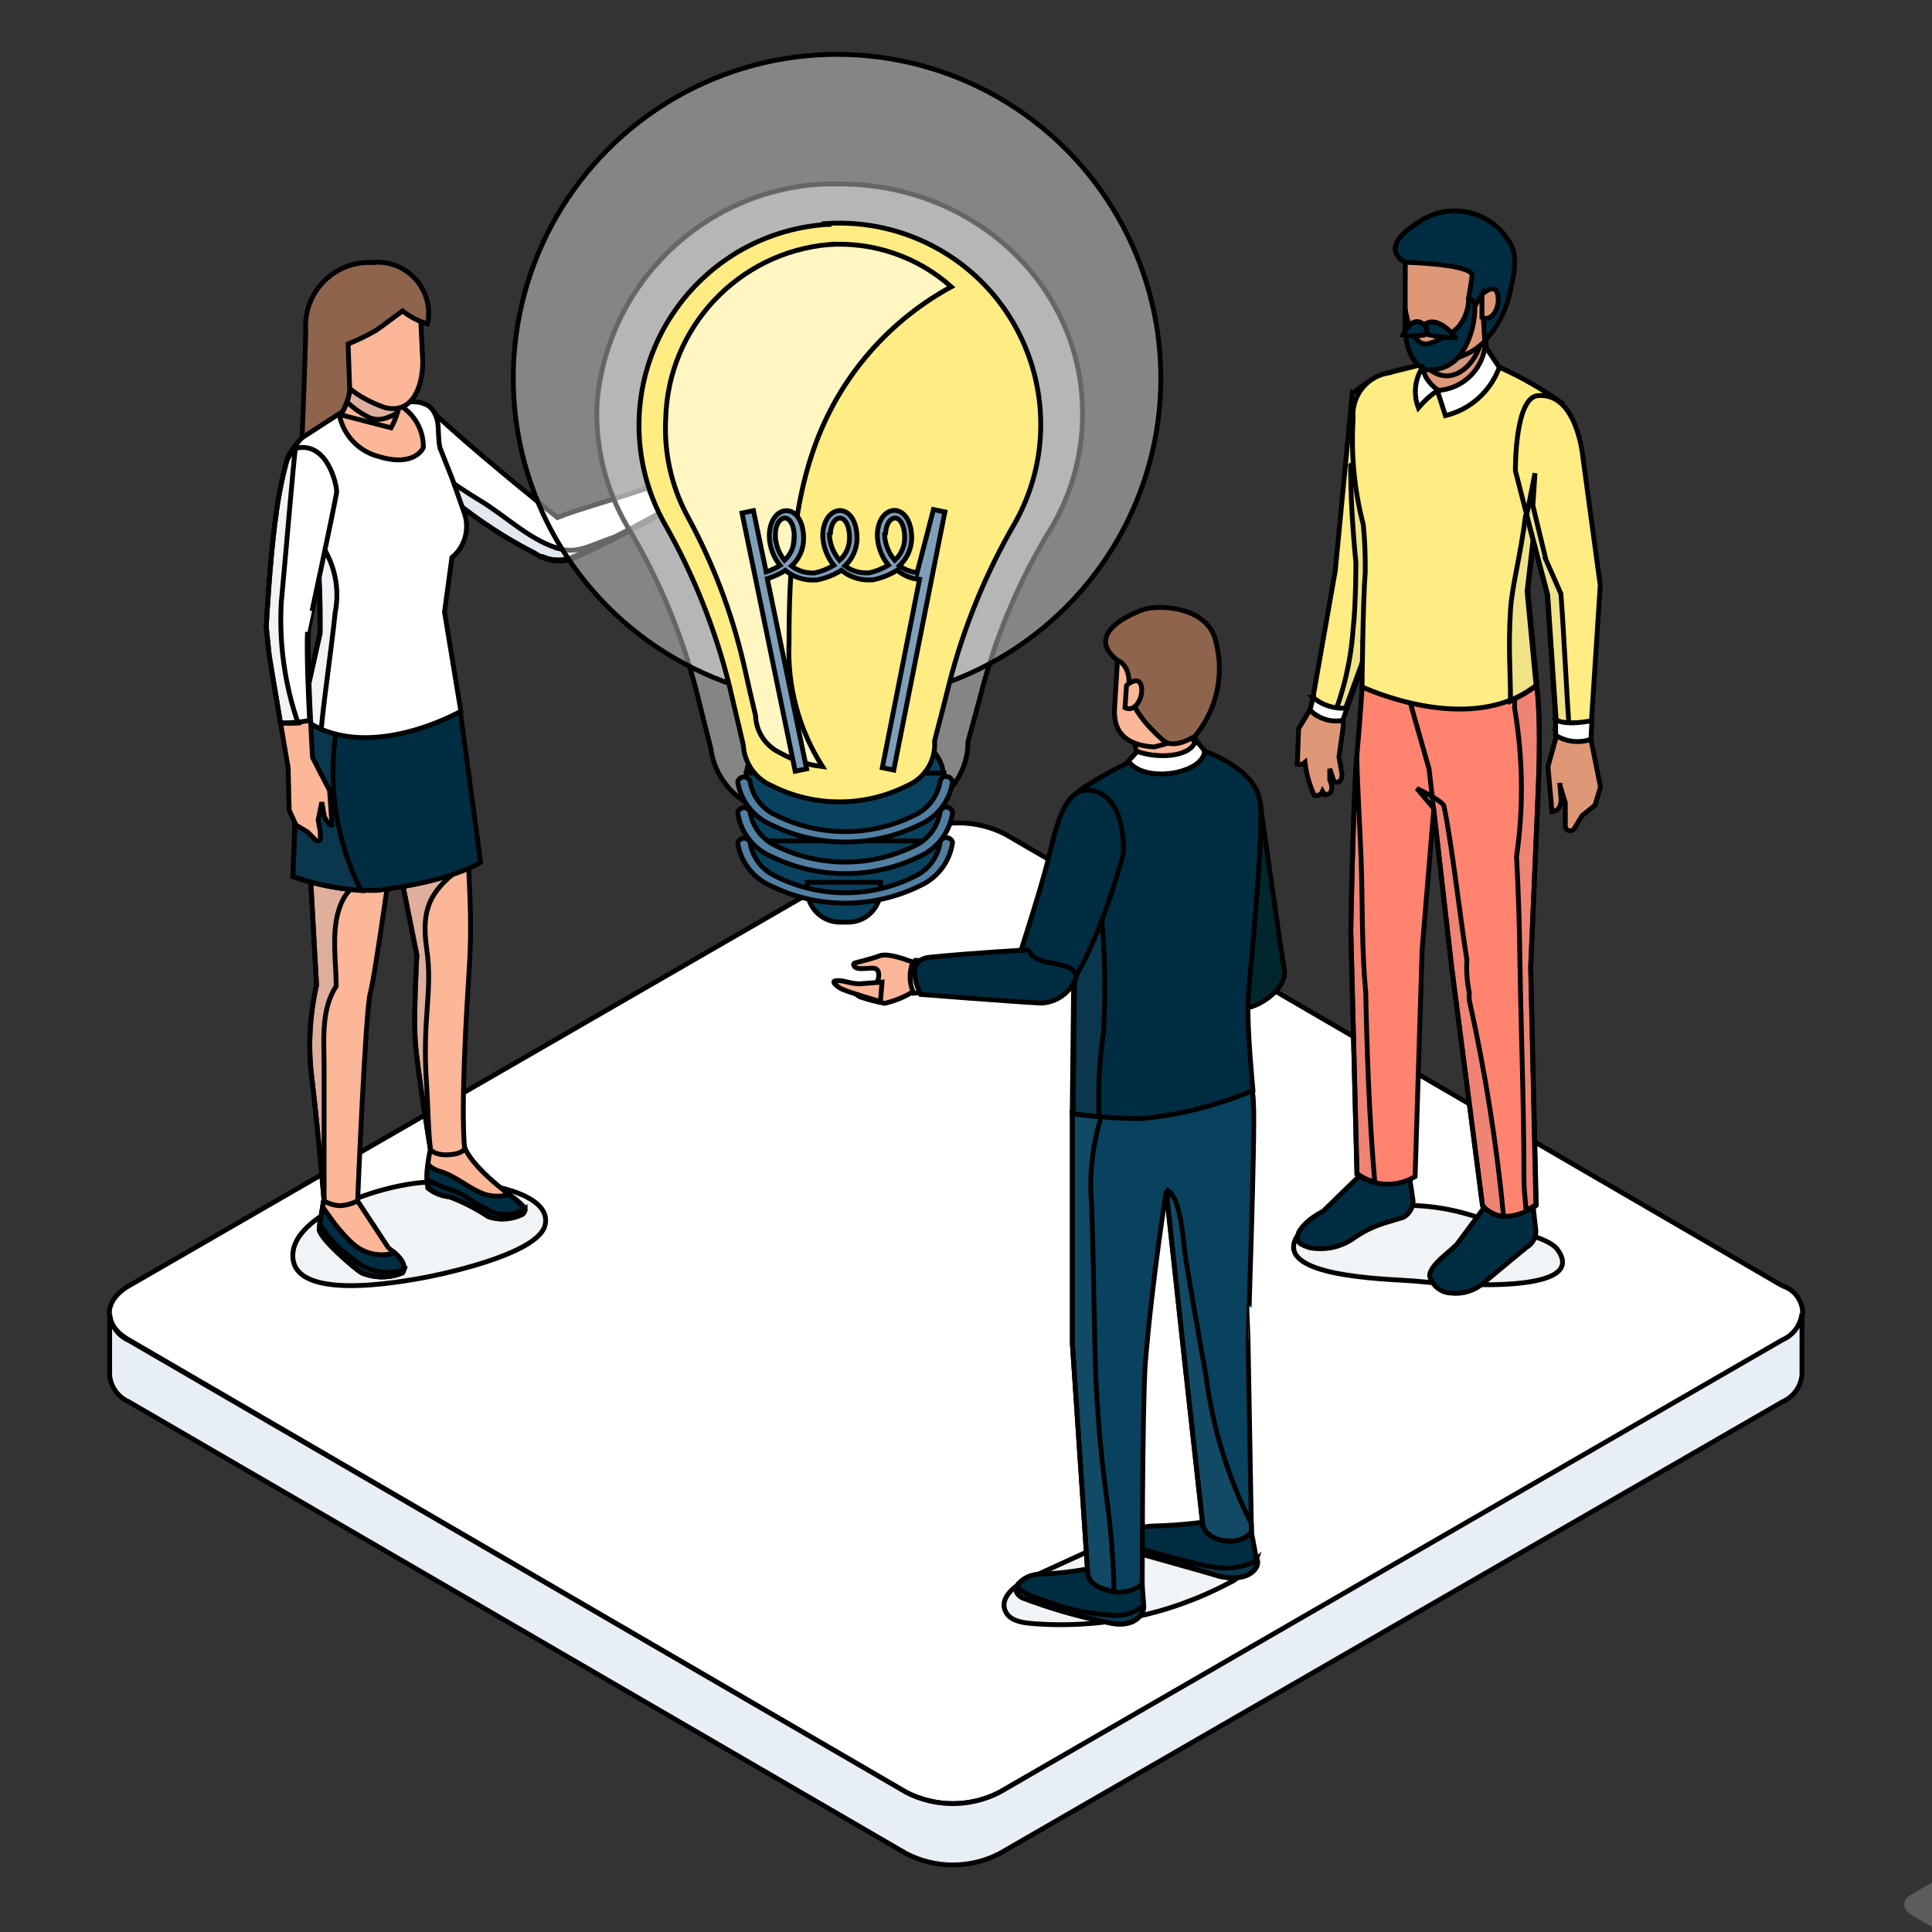 <svg width="400" height="400" xmlns="http://www.w3.org/2000/svg">
 <rect width="100%" height="100%" fill="#333333" stroke="none"/>
 <g>
  <title>background</title>
 
 </g>
 <style type="text/css">.st0{fill:#B1C4D9;}
	.st1{opacity:0.3;}
	.st2{fill:#FFFFFF;}
	.st3{opacity:0.2;}
	.st4{opacity:0.4;}
	.st5{fill:#002D42;}
	.st6{fill:#09425E;}
	.st7{fill:#517FA2;}
	.st8{fill:#92B3CB;}
	.st9{opacity:0.5;fill:#92B3CB;enable-background:new    ;}
	.st10{fill:#FF836E;}
	.st11{fill:#C5D5E7;}
	.st12{fill:url(#SVGID_1_);}
	.st13{fill:#E8EEF5;}
	.st14{opacity:0.1;fill:#6C90B1;enable-background:new    ;}
	.st15{fill:#FCB698;}
	.st16{opacity:0.2;fill:#6C90B1;enable-background:new    ;}
	.st17{fill:#8F644D;}
	.st18{fill:#DF9877;}
	.st19{fill:#FFEC83;}
	.st20{opacity:0.4;fill:#FFFFFF;enable-background:new    ;}
	.st21{opacity:0.5;fill:#FFFFFF;enable-background:new    ;}
	.st22{fill:#7D9FB9;}
	.st23{fill:#00272E;}
	.st24{fill:#575756;}
	.st25{fill:#B14D50;}
	.st26{fill:#F7B7A9;}
	.st27{fill:#D95E62;}
	.st28{fill:#D5E0EE;}
	.st29{fill:#EAAEA0;}
	.st30{fill:#CE994A;}
	.st31{fill:url(#SVGID_2_);}
	.st32{fill:#F1F5F9;}
	.st33{clip-path:url(#SVGID_4_);}
	.st34{fill:#DE6049;}
	.st35{fill:#81524F;}
	.st36{fill:url(#SVGID_5_);}
	.st37{fill:#212121;}
	.st38{clip-path:url(#SVGID_7_);}
	.st39{clip-path:url(#SVGID_9_);}
	.st40{clip-path:url(#SVGID_11_);}
	.st41{fill:#D6E6ED;}
	.st42{fill:#5498B4;}
	.st43{opacity:0.1;fill:#FFFFFF;enable-background:new    ;}
	.st44{fill:#003D57;}
	.st45{fill:#EC6550;}
	.st46{fill:url(#SVGID_12_);}
	.st47{fill:#F4AF99;}
	.st48{fill:#EDBF7A;}
	.st49{fill:#0D343A;}
	.st50{fill:#FDD663;}
	.st51{fill:#306D93;}
	.st52{opacity:0.2;fill:#1D1D1B;enable-background:new    ;}
	.st53{opacity:0.07;fill:#1D1D1B;enable-background:new    ;}
	.st54{fill:#787878;}
	.st55{fill:#92664F;}
	.st56{opacity:0.07;enable-background:new    ;}
	.st57{fill:url(#SVGID_13_);}
	.st58{fill:#C5D9DE;}
	.st59{fill:#E9EFF6;}
	.st60{clip-path:url(#SVGID_15_);}
	.st61{opacity:0.1;fill:#00586C;enable-background:new    ;}
	.st62{fill:#93BAC1;}
	.st63{fill:#335D64;}
	.st64{fill:#1A1A1A;}
	.st65{fill:#0E2526;}
	.st66{opacity:0.3;fill:#1D1D1B;enable-background:new    ;}
	.st67{opacity:0.15;fill:#00586C;enable-background:new    ;}
#a
{
   
}
@keyframes adiamondScale {
    0%   { transform: scale(0); }
    
    
    1% { transform: scale(01); }
}
#b
{
 
}
@keyframes b {
    0%   { transform: scale(0); }
    1%   { transform: scale(0); }
    
    2% { transform: scale(01); }
}
#ch3h
{
    animation: ch3h 1.5s linear infinite;
    animation-direction: alternate;
    transform-origin: bottom;
    transform-box: fill-box;
}
@keyframes ch3h {
    100%{transform: rotateZ(7deg);}
}
#ch3a1
{
    animation-name: ch3a1;
    animation-duration: 1.5s;
    animation-iteration-count: infinite;
    animation-direction: alternate;
    transform-origin: top;
    transform-box: fill-box;
}
@keyframes ch3a1 {
    100%{transform: rotateZ(10deg);}

}

#c,#c1
{
   
}
@keyframes b {
    0%   { transform: scale(0); }
    1%   { transform: scale(0); }
    
    2% { transform: scale(01); }
}
#d,#d1
{
    
}
@keyframes d {
    0%   { transform: scale(0); }
    2.5%   { transform: scale(0); }
    
    3% { transform: scale(01); }
}
#ch1a
{
    animation-name: ch1a;
    animation-duration: 3s;
    animation-iteration-count: infinite;
    animation-direction: alternate;
    transform-origin: left 10%;
    transform-box: fill-box;
}
@keyframes ch1a {
10%   { transform: rotateZ(0deg); }
100%   { transform: rotateZ(10deg); }

}
#e
{
    ox;
}
@keyframes e {
    0%   { transform: scale(0); }
    3%   { transform: scale(0); }
    
    3.5% { transform: scale(01); }
}
#ch2a
{
    animation-name: ch2a;
    animation-duration: 1.5s;
    animation-iteration-count: infinite;
    animation-direction: alternate;
    transform-origin: top;
    transform-box: fill-box;
}
@keyframes ch2a {
    100%{transform: rotateZ(10deg);}

}

#g,#g1
{
    
}
@keyframes g {
    0%   { transform: scale(0); }
    3%   { transform: scale(0); }
    
    3.5% { transform: scale(01); }
}
#f
{
  
}
@keyframes e {
    0%   { transform: scale(0); }
    3%   { transform: scale(0); }
    
    3.5% { transform: scale(01); }
}
#bulb  {
    animation-name: cdiamondOpacity;
    animation-duration:  10s;
    animation-direction: alternate;
    animation-iteration-count: infinite;
    animation-timing-function: ease-in-out;
    
}


@keyframes cdiamondOpacity {
    0%   { opacity: .8; }
    50%   { opacity: .3; }
    60%   { opacity: 1; }
    70%   { opacity: .3;}
    100%   { opacity: 1; }

}
#j
{
    
}
@keyframes j {
    0%   { transform: scale(0); }
    3%   { transform: scale(0); }
    
    3.5% { transform: scale(01); }
}
#k
{
  
}
@keyframes k {
    0%   { transform: scale(0); }
    3%   { transform: scale(0); }
    
    3.5% { transform: scale(01); }
}
#qq {
    stroke-dasharray: 500px;
    stroke-dashoffset: 500px;
 
 }
   @keyframes qq{
       
       from{
           stroke-dashoffset:100;}
}
#h,#h1
{
  
}
@keyframes i {
    0%   { transform: scale(0); }
    3.5%   { transform: scale(0); }
    
    4% { transform: scale(01); }
}
#i,#i1
{
  
}
@keyframes i1 {
    0%   { transform: scale(0); }
    4%   { transform: scale(0); }
    
    4.5% { transform: scale(01); }
}
#s
{
   
}
@keyframes s {
    0%   { transform: scale(0); }
    4.5%   { transform: scale(0); }
    
    5% { transform: scale(01); }
}
#u{
  
}
@keyframes s {
    0%   { transform: scale(0); }
    5%   { transform: scale(0); }
    
    5.4% { transform: scale(01); }
}
#ch4h
{
    
}
@keyframes ch4h {
    100%{transform: rotateZ(4deg);}
}
#ch4a
{
    animation-name: ch4a;
    animation-duration: 1.5s;
    animation-iteration-count: infinite;
    animation-direction: alternate;
    transform-origin: top;
    transform-box: fill-box;
}
@keyframes ch4a {
    0%{transform: rotateZ(0deg);}
    40%{transform: rotateZ(0deg);}
    100%{transform: rotateZ(5deg);}

}
#ch5a1
{
    animation-name: ch5a;
    animation-duration: 1.5s;
    animation-iteration-count: infinite;
    animation-direction: alternate;
    transform-origin: right top;
    transform-box: fill-box;
}
@keyframes ch5a {
    0%{transform: rotateZ(0deg);}
    40%{transform: rotateZ(0deg);}
    100%{transform: rotateZ(-25deg);}

}
#ch6h
{
   
}
@keyframes ch6h {
    100%{transform: rotateZ(-6deg);}
}
#m
{
   
}
@keyframes m {
    0%   { transform: scale(0); }
    5.4%   { transform: scale(0); }
    
    5.8% { transform: scale(01); }
}
#n
{
    
}
@keyframes n {
    0%   { transform: scale(0); }
    6.2%   { transform: scale(0); }
    
    6.6% { transform: scale(01); }
}
#l
{
   
}
@keyframes l {
    0%   { transform: scale(0); }
    6.2%   { transform: scale(0); }
    
    6.6% { transform: scale(01); }
}
#o
{
    
}
@keyframes o {
    0%   { transform: scale(0); }
    6.6%   { transform: scale(0); }
    
    7% { transform: scale(01); }
}
#a2
{
    
}
@keyframes a2 {
    0%   { transform: scale(0); }
    6.6%   { transform: scale(0); }
    
    7% { transform: scale(01); }
}
#t
{
   
}
@keyframes t {
    0%   { transform: scale(0); }
    7%   { transform: scale(0); }
    
    7.4% { transform: scale(01); }
}
#v,#v1
{
   
}
@keyframes v {
    0%   { transform: scale(0); }
    7.4%   { transform: scale(0); }
    
    7.8% { transform: scale(01); }
}
#s2
{
   
}
@keyframes s2 {
    0%   { transform: scale(0); }
    7.6%   { transform: scale(0); }
    
    8% { transform: scale(01); }
}
#w,#w1
{
    
}
@keyframes w {
    0%   { transform: scale(0); }
    7.8%   { transform: scale(0); }
    
    8.2% { transform: scale(01); }
}
#r
{
    
}
@keyframes r {
    0%   { transform: scale(0); }
    8%   { transform: scale(0); }
    
    8.4% { transform: scale(01); }
}
#text5
{
   
}
@keyframes text5 {
    0%   { transform: scale(0); }
    8.4%   { transform: scale(0); }
    
    8.8% { transform: scale(01); }
}
#x,#x1
{
  
  
}
@keyframes x {
    0%   { transform: scale(0); }
    8.2%   { transform: scale(0); }
    
    8.6% { transform: scale(01); }
}
#y,#y1
{
 
}
@keyframes y {
    0%   { transform: scale(0); }
    8.2%   { transform: scale(0); }
    
    8.6% { transform: scale(01); }
}
#ch6
{
   
}
@keyframes ch6 {
    0%   { transform: scale(0); }
    8.5%   { transform: scale(0); }
    
    8.8% { transform: scale(01); }
}
#mm
{
   
}
@keyframes mm {
    0%   { transform: scale(0); }
    8.2%   { transform: scale(0); }
    
    8.6% { transform: scale(01); }
}
#graph1
{
    
}
@keyframes gh1 {
    0%   { transform: translate(0px); }
    8.2%   { transform: translate(0px); }
    
    8.6% { transform: translate(10px, 10px); }
    20.6% { transform: translate(10px, 10px); }
    100%   { transform: translate(0px,0px); }
}
#ph2
{
   
}
@keyframes ph2 {
    0%   { transform: translateY(-20px); }
    8.2%   { transform: translateY(-20px); }
    
    8.6% { transform: translateY(10px); }
    20.6% { transform: translateY(10px); }
    100%   { transform: translateY(-20px); }
}

#mm1
{
   
}
@keyframes mm1 {
    0%   { transform: scale(0); }
    9%   { transform: scale(0); }
    
    9.4% { transform: scale(01); }
}
#mm2
{
    
}
@keyframes mm2 {
    0%   { transform: scale(0); }
    9.4%   { transform: scale(0); }
    
    9.8% { transform: scale(01); }
}
#mm3
{
    
}
@keyframes mm3 {
    0%   { transform: scale(0); }
    9.8%   { transform: scale(0); }
    
    10.2% { transform: scale(01); }
}
#ch7
{
   
}
@keyframes ch7 {
    0%   { transform: scale(0); }
    8.6%   { transform: scale(0); }
    
    9% { transform: scale(01); }
}
#nnarm
{
    animation: nnarm 1.5s linear infinite;
    animation-direction: alternate;
    transform-origin: left right;
    transform-box: fill-box;
}
@keyframes nnarm {
    100%{transform: rotateZ(-6deg);}
}
#nnhead
{
    animation: nnhead 1.5s linear infinite;
    animation-direction: alternate;
    transform-origin: bottom;
    transform-box: fill-box;
}
@keyframes nnhead {
    100%{transform: rotateZ(6deg);}
}
#ch8
{
   
}
@keyframes ch8 {
    0%   { transform: scale(0); }
    9%   { transform: scale(0); }
    
    9.4% { transform: scale(01); }
}
#line91 {
    stroke-dasharray: 800px;
    stroke-dashoffset: 800px;
     
     animation: line91 30s linear  infinite ;
 }
   @keyframes line91{
       
       from{
           stroke-dashoffset:100;}
}
#line66 {

    stroke-dasharray: 800px;
    stroke-dashoffset: 800px;
     
     animation: line66 20s  linear  infinite ;
 }
   @keyframes line66{
       
       from{
           stroke-dashoffset:100;}
          
}
#line88 {
    stroke-dasharray: 800px;
    stroke-dashoffset: 800px;
     
     animation: line88 30s linear  infinite ;
 }
   @keyframes line88{
       
       from{
           stroke-dashoffset:100;}
}
#line22 {
    stroke-dasharray: 800px;
    stroke-dashoffset: 800px;
     
     animation: line22 30s linear  infinite ;
 }
   @keyframes line22{
       
       from{
           stroke-dashoffset:100;}
}
#line77 {
    stroke-dasharray: 800px;
    stroke-dashoffset: 800px;
     
     animation: line77 30s linear  infinite ;
 }
   @keyframes line77{
       
       from{
           stroke-dashoffset:100;}
}

#pg1
{
  
}
@keyframes ph1 {
    0%   { transform: scale(0); }
    9.4%   { transform: scale(0); }
    
    9.8% { transform: scale(01); }
}
#ch8a,#ch8a2
{
    animation-name: ch8a;
    animation-duration: 30s;
    animation-fill-mode: forwards;
    animation-direction: alternate;
    transform-origin: left top;
    transform-box: fill-box;
}
@keyframes ch8a {
    0%{transform: rotateZ(0deg);}
    11%{transform: rotateZ(0deg);}
    15%{transform: rotateZ(-8deg);}
    20%{transform: rotateZ(-8deg);}
    25%{transform: rotateZ(0deg);}
    30%{transform: rotateZ(0deg);}
    35%{transform: rotateZ(-8deg);}
    40%{transform: rotateZ(-8deg);}
    45%{transform: rotateZ(0deg);}
    50%{transform: rotateZ(0deg);}
    55%{transform: rotateZ(-8deg);}
    60%{transform: rotateZ(-8deg);}
    65%{transform: rotateZ(0deg);}
    70%{transform: rotateZ(0deg);}
    75%{transform: rotateZ(-8deg);}
    80%{transform: rotateZ(-8deg);}
    85%{transform: rotateZ(0deg);}
    90%{transform: rotateZ(0deg);}
    
    

}
#pg4
{
    
}
@keyframes ph4 {
    0%   { transform: scale(0); }
    10.6%   { transform: scale(0); }
    
    11.4% { transform: scale(01); }
    15%{transform: translateY(-3.6px);}
    20%{transform: translateY(-3.6px);}
    25%{transform: translateY(0px);}
    30%{transform: translateY(0px);}
    35%{transform: translateY(-3.6px);}
    40%{transform: translateY(-3.6px);}
    45%{transform: translateY(0px);}
    50%{transform: translateY(0px);}
    55%{transform: translateY(-3.6px);}
    60%{transform: translateY(-3.6px);}
    65%{transform: translateY(0px);}
    70%{transform: translateY(0px);}
    75%{transform: translateY(-3.6px);}
    80%{transform: translateY(-3.6px);}
    85%{transform: translateY(0px);}
    90%{transform: translateY(0px);}

}

#pg2
{
    
}
@keyframes ph2 {
    0%   { transform: scale(0); }
    10%   { transform: scale(0); }
    
    10.4% { transform: scale(01); }
}
#pg3
{
   
}
@keyframes ph3 {
    0%   { transform: scale(0); }
    10.2%   { transform: scale(0); }
    
    10.7% { transform: scale(01); }
}

#q1
{
  
}
@keyframes q1 {
    0%   { transform: scale(0); }
    9.8%   { transform: scale(0); }
    
    10.2% { transform: scale(01); }
}
#z
{
    
}
@keyframes z {
    0%   { transform: scale(0); }
    9.4%   { transform: scale(0); }
    
    9.8% { transform: scale(01); }
}
#a4,#aa1
{

}
@keyframes a4 {
    0%   { transform: scale(0); }
    9.8%   { transform: scale(0); }
    
    10.2% { transform: scale(01); }
}

#b4,#ab1
{
    
}
@keyframes b4 {
    0%   { transform: scale(0); }
    10.2%   { transform: scale(0); }
    
    10.6% { transform: scale(01); }
}

#c4,#ac1
{
    
}
@keyframes c4 {
    0%   { transform: scale(0); }
    10.6%   { transform: scale(0); }
    
    11% { transform: scale(01); }
}
#ee
{
    a
}
@keyframes ee {
    0%   { transform: scale(0); }
    9.8%   { transform: scale(0); }
    
    10.2% { transform: scale(01); }
}
#ff
{
  
}
@keyframes ff {
    0%   { transform: scale(0); }
    10.2%   { transform: scale(0); }
    
    10.6% { transform: scale(01); }
}
#ee1
{
    animation-name: ee1;
    animation-duration: 30s;
    animation-timing-function: ease-out;
   animation-fill-mode: forwards;
    transform-origin: center;
    transform-box: fill-box;
}
@keyframes ee1 {
    0%   { transform: scale(0); }
    10.6%   { transform: scale(0); }
    
    11% { transform: scale(01); }
}
#e4
{
    animation-name: e4;
    animation-duration: 30s;
    animation-timing-function: ease-out;
   animation-fill-mode: forwards;
    transform-origin: center;
    transform-box: fill-box;
}
@keyframes e4 {
    0%   { transform: scale(0); }
    10.6%   { transform: scale(0); }
    
    11% { transform: scale(01); }
}
#ee2
{
    animation-name: ee2;
    animation-duration: 30s;
    animation-timing-function: ease-out;
   animation-iteration-count: infinite;
    transform-origin: center;
    transform-box: fill-box;
}
@keyframes ee2 {
    0%   { transform: scale(0); }
    11%   { transform: scale(0); }
    
    11.4% { transform: scale(01); }
    40%   { transform: scale(1); }
    41%   { transform: scale(0); }
    
    45% { transform: scale(0); }
    46%   { transform: scale(1); }
    60%   { transform: scale(1); }
    61%   { transform: scale(0); }
    70%   { transform: scale(0); }
    71%   { transform: scale(1); }
    80%   { transform: scale(1); }
    81%   { transform: scale(0); }
    90%   { transform: scale(0); }
    91%   { transform: scale(1); }
    
    100% { transform: scale(1); }
}
#d4
{
    animation-name: d4;
    animation-duration: 30s;
    animation-timing-function: ease-out;
   animation-fill-mode: forwards;
    transform-origin: center;
    transform-box: fill-box;
}
@keyframes d4 {
    0%   { transform: scale(0); }
    11%   { transform: scale(0); }
    
    11.4% { transform: scale(01); }
}
#ee3
{
    animation-name: ee3;
    animation-duration: 30s;
    animation-timing-function: ease-out;
   animation-fill-mode: forwards;
    transform-origin: center;
    transform-box: fill-box;
}
@keyframes ee3 {
    0%   { transform: scale(0); }
    11.4%   { transform: scale(0); }
    
    11.8% { transform: scale(01); }
}
#f4
{
    animation-name: f4;
    animation-duration: 30s;
    animation-timing-function: ease-out;
   animation-fill-mode: forwards;
    transform-origin: center;
    transform-box: fill-box;
}
@keyframes f4 {
    0%   { transform: scale(0); }
    11.4%   { transform: scale(0); }
    
    11.8% { transform: scale(01); }
}
#mm4
{
    animation-name: mm4;
    animation-duration: 30s;
    animation-timing-function: ease-out;
   animation-fill-mode: forwards;
    transform-origin: center;
    transform-box: fill-box;
}
@keyframes mm4 {
    0%   { transform: scale(0); }
    11.4%   { transform: scale(0); }
    
    11.8% { transform: scale(01); }
}
#ee4
{
    animation-name: ee4;
    animation-duration: 30s;
    animation-timing-function: ease-out;
   animation-fill-mode: forwards;
    transform-origin: center;
    transform-box: fill-box;
}
@keyframes ee4 {
    0%   { transform: scale(0); }
    11.8%   { transform: scale(0); }
    
    12.2% { transform: scale(01); }
}
#g4
{
    animation-name: g4;
    animation-duration: 30s;
    animation-timing-function: ease-out;
   animation-fill-mode: forwards;
    transform-origin: center;
    transform-box: fill-box;
}
@keyframes g4 {
    0%   { transform: scale(0); }
    11.8%   { transform: scale(0); }
    
    12.2% { transform: scale(01); }
}
#ee5
{
    animation-name: ee5;
    animation-duration: 30s;
    animation-timing-function: ease-out;
   animation-fill-mode: forwards;
    transform-origin: center;
    transform-box: fill-box;
}
@keyframes ee5 {
    0%   { transform: scale(0); }
    12.6%   { transform: scale(0); }
    
    13% { transform: scale(01); }
}
#text2
{
    animation-name: text2;
    animation-duration: 30s;
    animation-timing-function: ease-out;
   animation-fill-mode: forwards;
    transform-origin: center;
    transform-box: fill-box;
}
@keyframes text2 {
    0%   { transform: scale(0); }
    12.6%   { transform: scale(0); }
    
    13% { transform: scale(01); }
}
#text22
{
    animation-name: text22;
    animation-duration: 30s;
    animation-timing-function: ease-out;
   animation-fill-mode: forwards;
    transform-origin: center;
    transform-box: fill-box;
}
@keyframes text22 {
    0%   { transform: scale(0); }
    13%   { transform: scale(0); }
    
    13.4% { transform: scale(01); }
}
#ee6
{
    animation-name: ee6;
    animation-duration: 30s;
    animation-timing-function: ease-out;
   animation-iteration-count: infinite;
    transform-origin: center;
    transform-box: fill-box;
}
@keyframes ee6 {
    0%   { transform: scale(0); }
    13.4%   { transform: scale(0); }
    
    13.8% { transform: scale(01); }
    30%   { transform: scale(1); }
    31%   { transform: scale(0); }
    
    35% { transform: scale(0); }
    36%   { transform: scale(1); }
    50%   { transform: scale(1); }
    51%   { transform: scale(0); }
    60%   { transform: scale(0); }
    61%   { transform: scale(1); }
    70%   { transform: scale(1); }
    71%   { transform: scale(0); }
    80%   { transform: scale(0); }
    81%   { transform: scale(1); }
    
    100% { transform: scale(1); }
}
#h4
{
    animation-name: h4;
    animation-duration: 30s;
    animation-timing-function: ease-out;
   animation-fill-mode: forwards;
    transform-origin: center;
    transform-box: fill-box;
}
@keyframes h4 {
    0%   { transform: scale(0); }
    13.4%   { transform: scale(0); }
    
    13.8% { transform: scale(01); }
}
#i4
{
    animation-name: i4;
    animation-duration: 30s;
    animation-timing-function: ease-out;
   animation-fill-mode: forwards;
    transform-origin: center;
    transform-box: fill-box;
}
@keyframes i4 {
    0%   { transform: scale(0); }
    13.8%   { transform: scale(0); }
    
    14.2% { transform: scale(01); }
}
#m4
{
    animation-name: m4;
    animation-duration: 30s;
    animation-timing-function: ease-out;
   animation-fill-mode: forwards;
    transform-origin: center;
    transform-box: fill-box;
}
@keyframes m4 {
    0%   { transform: scale(0); }
    14.2%   { transform: scale(0); }
    
    14.6% { transform: scale(01); }
}
#n4
{
    animation-name: n4;
    animation-duration: 30s;
    animation-timing-function: ease-out;
   animation-fill-mode: forwards;
    transform-origin: center;
    transform-box: fill-box;
}
@keyframes n4 {
    0%   { transform: scale(0); }
    14.6%   { transform: scale(0); }
    
    15% { transform: scale(01); }
}
#o4
{
    animation-name: o4;
    animation-duration: 30s;
    animation-timing-function: ease-out;
   animation-fill-mode: forwards;
    transform-origin: center;
    transform-box: fill-box;
}
@keyframes o4 {
    0%   { transform: scale(0); }
    15%   { transform: scale(0); }
    
    15.4% { transform: scale(01); }
}
#j4
{
    animation-name: j4;
    animation-duration: 30s;
    animation-timing-function: ease-out;
   animation-fill-mode: forwards;
    transform-origin: center;
    transform-box: fill-box;
}
@keyframes j4 {
    0%   { transform: scale(0); }
    15.6%   { transform: scale(0); }
    
    16.2% { transform: scale(01); }
}
#l4
{
    animation-name: l4;
    animation-duration: 30s;
    animation-iteration-count: infinite;
   animation-fill-mode: forwards;
    transform-origin: center;
    transform-box: fill-box;
}
@keyframes l4 {
    0%   { transform: scale(0); }
    16.2%   { transform: scale(0); }
    
    16.8% { transform: scale(1); }
    40%   { transform: scale(1); }
    41%   { transform: scale(0); }
    
    45% { transform: scale(0); }
    46%   { transform: scale(1); }
    60%   { transform: scale(1); }
    61%   { transform: scale(0); }
    70%   { transform: scale(0); }
    71%   { transform: scale(1); }
    80%   { transform: scale(1); }
    81%   { transform: scale(0); }
    90%   { transform: scale(0); }
    91%   { transform: scale(1); }
    
    100% { transform: scale(1); }
}
#k4
{
    animation-name: k4;
    animation-duration: 30s;
    animation-timing-function: ease-out;
  animation-iteration-count: infinite;
    transform-origin: center;
    transform-box: fill-box;
}
@keyframes k4 {
    0%   { transform: scale(0); }
    16.8%   { transform: scale(0); }
    
    17.4% { transform: scale(01); }
    30%   { transform: scale(1); }
    31%   { transform: scale(0); }
    
    35% { transform: scale(0); }
    36%   { transform: scale(1); }
    50%   { transform: scale(1); }
    51%   { transform: scale(0); }
    60%   { transform: scale(0); }
    61%   { transform: scale(1); }
    70%   { transform: scale(1); }
    71%   { transform: scale(0); }
    80%   { transform: scale(0); }
    81%   { transform: scale(1); }
    
    100% { transform: scale(1); }
}
#v4
{
    animation-name: v4;
    animation-duration: 30s;
    animation-timing-function: ease-out;
   animation-fill-mode: forwards;
    transform-origin: center;
    transform-box: fill-box;
}
@keyframes v4 {
    0%   { transform: scale(0); }
    17.4%   { transform: scale(0); }
    
    18% { transform: scale(01); }
}
#p4
{
   animation: q4 30s ease-out forwards  ;
    transform-origin: center;
    transform-box: fill-box;
}
@keyframes p4 {
    0%   { transform: scale(0); }
    18%   { transform: scale(0); }
    
    18.6% { transform: scale(01); }
}
#t4
{
   animation: q4 30s ease-out forwards  ;
    transform-origin: center;
    transform-box: fill-box;
}
@keyframes t4 {
    0%   { transform: scale(0); }
    18.6%   { transform: scale(0); }
    
    19.2% { transform: scale(01); }
}
#r4
{
  animation: q4 30s ease-out forwards  ;
    transform-origin: center;
    transform-box: fill-box;
}
@keyframes r4 {
    0%   { transform: scale(0); }
    18.6%   { transform: scale(0); }
    
    19.2% { transform: scale(01); }
}
#q4
{
   animation: q4 30s ease-out forwards  ;
    transform-origin: center;
    transform-box: fill-box;
}
@keyframes q4 {
    0%   { transform: scale(0); }
    19.2%   { transform: scale(0); }
    
    19.8% { transform: scale(01); }
}
#s4
{
   animation-fill-mode: forwards; ;
    transform-origin: center;
    transform-box: fill-box;
}
@keyframes s4 {
    0%   { transform: scale(0); }
    19.8%   { transform: scale(0); }
    
    20.4% { transform: scale(01); }
}
#u4
{
   animation-fill-mode: forwards; ;
    transform-origin: center;
    transform-box: fill-box;
}
@keyframes u4 {
    0%   { transform: scale(0); }
    20.4%   { transform: scale(0); }
    
    21% { transform: scale(01); }
}
#text3
{
   animation-fill-mode: forwards;te  ;
    transform-origin: center;
    transform-box: fill-box;
}
@keyframes text3 {
    0%   { transform: scale(0); }
    21.6%   { transform: scale(0); }
    
    22.2% { transform: scale(01); }
}
#text33
{
   animation-fill-mode: forwards;ite  ;
    transform-origin: center;
    transform-box: fill-box;
}
@keyframes text33 {
    0%   { transform: scale(0); }
    22.2%   { transform: scale(0); }
    
    22.8% { transform: scale(01); }
}
#ii
{
    x;
}
@keyframes ii {
    0%   { transform: scale(0); }
    11%   { transform: scale(0); }
    
    11.4% { transform: scale(01); }
}


#jj
{
   
}
@keyframes jj {
    0%   { transform: scale(0); }
    11.4%   { transform: scale(0); }
    
    11.8% { transform: scale(01); }
}
#jjarm
{
    animation: jjarm 1.5s linear infinite;
    animation-direction: alternate;
    transform-origin: right;
    transform-box: fill-box;
}
@keyframes jjarm {
    70%{transform: rotateZ(10deg);}
    100%{transform: rotateZ(10deg);}
}
#kkarm
{
    animation: kkarm 1.5s linear infinite;
    animation-direction: alternate;
    transform-origin: right top;
    transform-box: fill-box;
}
@keyframes kkarm {
    80%{transform: rotateZ(8deg);}
    100%{transform: rotateZ(8deg);}
}
#kk
{
   
}
@keyframes kk {
    0%   { transform: scale(0); }
    11.8%   { transform: scale(0); }
    
    12.2% { transform: scale(01); }
}
#ch9
{
    
}
@keyframes kk {
    0%   { transform: scale(0); }
    12.2%   { transform: scale(0); }
    
    12.6% { transform: scale(01); }
}
#ch9arm

{
    animation-name: ch9a;
    animation-duration: 1.5s;
    animation-iteration-count: infinite;
    animation-direction: alternate;
    transform-origin:  top top;
    transform-box: fill-box;
}
@keyframes ch9a {
    0%{transform: rotateZ(0deg);}
    40%{transform: rotateZ(0deg);}
    80%{transform: rotateZ(10deg);}
    100%{transform: rotateZ(10deg);}

}
#ch10arm
{
    animation-name: ch10a;
    animation-duration: 1.5s;
    animation-iteration-count: infinite;
    animation-direction: alternate;
    transform-origin: right top;
    transform-box: fill-box;
}
@keyframes ch10a {
    0%{transform: rotateZ(0deg);}
    40%{transform: rotateZ(0deg);}
    80%{transform: rotateZ(-10deg);}
    100%{transform: rotateZ(-10deg);}

}
#n4a
{
    animation-name: n4a;
    animation-duration: 2s;
    animation-iteration-count: infinite;
    animation-direction: alternate;
    transform-origin: right top;
    transform-box: fill-box;
}
@keyframes n4a {
    0%{transform: rotateZ(0deg);}
    40%{transform: rotateZ(0deg);}
    70%{transform: rotateZ(-10deg);}
    100%{transform: rotateZ(-10deg);}

}

#table1
{
  
}
@keyframes kk {
    0%   { transform: scale(0); }
    12.2%   { transform: scale(0); }
    
    12.6% { transform: scale(01); }
}
#aa
{
   
}
@keyframes aa {
    0%   { transform: scale(0); }
    12.2%   { transform: scale(0); }
    
    12.6% { transform: scale(01); }
}
#mobile
{
    
}
@keyframes mobile {
    0%   { transform: scale(0); }
    12.2%   { transform: scale(0); }
    
    12.6% { transform: scale(01); }
}
#ff2
{
   
}
@keyframes ff2 {
    0%   { transform: scale(0); }
    12.2%   { transform: scale(0); }
    
    12.6% { transform: scale(01); }
}
#ff1
{
   
}
@keyframes ff1 {
    0%   { transform: scale(0); }
    12.6%   { transform: scale(0); }
    
    13% { transform: scale(01); }
}
#ch10
{
    
}
@keyframes ch10 {
    0%   { transform: scale(0); }
    12.2%   { transform: scale(0); }
    
    12.6% { transform: scale(01); }
}
#ch11h
{
    
}
@keyframes ch11h {
   
    100%{transform: rotateZ(6deg);}
}
#ch11
{
    
}
@keyframes ch11 {
    0%   { transform: scale(0); }
    12.6%   { transform: scale(0); }
    
    13% { transform: scale(01); }
}
#ch12
{
    
}
@keyframes ch12 {
    0%   { transform: scale(0); }
    13%   { transform: scale(0); }
    
    13.4% { transform: scale(01); }
}
#ch12h
{
    
}
@keyframes ch12h {
   
    100%{transform: rotateZ(-6deg);}
}
#ch13
{
    
}
@keyframes ch13 {
    0%   { transform: scale(0); }
    13.4%   { transform: scale(0); }
    
    13.8% { transform: scale(01); }
}
#ch13h
{
   
}
@keyframes ch13h {
   
    100%{transform: rotateZ(-7deg);}
}
#vv
{
   
}
@keyframes vv {
    0%   { transform: scale(0); }
    13.8%   { transform: scale(0); }
    
    14.2% { transform: scale(01); }
}
#table2
{
    
}
@keyframes table2 {
    0%   { transform: scale(0); }
    13.4%   { transform: scale(0); }
    
    13.8% { transform: scale(01); }
}
#ch14

{
    
}
@keyframes ch14 {
    0%   { transform: scale(0); }
    13.8%   { transform: scale(0); }
    
    14.2% { transform: scale(01); }
}
#ch14h
{
    
}
@keyframes ch14h {
   
    100%{transform: rotateZ(7deg);}
}
#ch15

{
   
}
@keyframes ch15 {
    0%   { transform: scale(0); }
    14.2%   { transform: scale(0); }
    
    14.6% { transform: scale(01); }
}
#ch15h
{
   
}
@keyframes ch15h {
   
    100%{transform: rotateZ(7deg);}
}
#ch15a2
{
    animation: ch15a2 1.5s linear infinite;
    animation-direction: alternate;
    transform-origin: top;
    transform-box: fill-box;
}
@keyframes ch15a2 {
    0%{transform: rotateZ(0deg);}
    20%{transform: rotateZ(0deg);}
    80%{transform: rotateZ(-7deg);}
   
    100%{transform: rotateZ(-7deg);}
}
#x7a
{
    animation: x7a 1.5s linear infinite;
    animation-direction: alternate;
    transform-origin: top;
    transform-box: fill-box;
}
@keyframes x7a {
    0%{transform: rotateZ(0deg);}
    20%{transform: rotateZ(0deg);}
    80%{transform: rotateZ(-12deg);}
    100%{transform: rotateZ(-12deg);}
}
#f4a
{
    animation: f4a 1.5s linear infinite;
    animation-direction: alternate;
    transform-origin: top;
    transform-box: fill-box;
}
@keyframes f4a {
    0%{transform: rotateZ(0deg);}
    20%{transform: rotateZ(0deg);}
    80%{transform: rotateZ(-12deg);}
    100%{transform: rotateZ(-12deg);}
}
#e4a1
{
    animation: e4a1 1.5s linear infinite;
    animation-direction: alternate;
    transform-origin: top right;
    transform-box: fill-box;
}
@keyframes e4a1 {
    0%{transform: rotateZ(0deg);}
    20%{transform: rotateZ(0deg);}
    80%{transform: rotateZ(-12deg);}
    100%{transform: rotateZ(-12deg);}
}
#e4a2
{
    animation: e4a2 1.5s linear infinite;
    animation-direction: alternate;
    transform-origin: top right;
    transform-box: fill-box;
}
@keyframes e4a2 {
    0%{transform: rotateZ(0deg);}
    20%{transform: rotateZ(0deg);}
    80%{transform: rotateZ(12deg);}
    100%{transform: rotateZ(12deg);}
}
#g4a
{
    animation: g4a 1.5s linear infinite;
    animation-direction: alternate;
    transform-origin: top;
    transform-box: fill-box;
}
@keyframes g4a {
    0%{transform: rotateZ(-5deg);}
    20%{transform: rotateZ(-5deg);}
    70%{transform: rotateZ(15deg);}
    100%{transform: rotateZ(15deg);}
}
#xx3a
{
    animation: xx3a 4s linear infinite;
    animation-direction: alternate;
    transform-origin: top left;
    transform-box: fill-box;
}
@keyframes xx3a {
   
    0%{transform: rotateZ(0deg);}
    20%{transform: rotateZ(0deg);}
    40%{transform: rotateZ(8deg);}
    80%{transform: rotateZ(8deg);}
    100%{transform: rotateZ(0deg);}
}
#ch13a
{
    animation: ch13a 4s linear infinite;
    animation-direction: alternate;
    transform-origin: top;
    transform-box: fill-box;
}
@keyframes ch13a {
   
    0%{transform: rotateZ(0deg);}
    20%{transform: rotateZ(0deg);}
    40%{transform: rotateZ(-12deg);}
    100%{transform: rotateZ(-12deg);}
    
}
#iiarm
{
    animation: iiarm 4s linear infinite;
    animation-direction: alternate;
    transform-origin: top;
    transform-box: fill-box;
}
@keyframes iiarm {
   
    0%{transform: rotateZ(0deg);}
    20%{transform: rotateZ(0deg);}
    40%{transform: rotateZ(-12deg);}
    100%{transform: rotateZ(-12deg);}
    
}
#iiarm2
{
    animation: iiarm2 4s linear infinite;
    animation-direction: alternate;
    transform-origin: top;
    transform-box: fill-box;
}
@keyframes iiarm2 {
   
    0%{transform: rotateZ(0deg);}
    20%{transform: rotateZ(0deg);}
    40%{transform: rotateZ(-6deg);}
    100%{transform: rotateZ(-6deg);}
    
}
#ch12a
{
    animation: ch12a 2s linear infinite;
    animation-direction: alternate;
    transform-origin: top left;
    transform-box: fill-box;
}
@keyframes ch12a {
   
    0%{transform: rotateZ(0deg);}
    20%{transform: rotateZ(0deg);}
    40%{transform: rotateZ(-12deg);}
    100%{transform: rotateZ(-12deg);}
    
    
}
#ch13b
{
    animation: ch13b 4s linear infinite;
    animation-direction: alternate;
    transform-origin: top left;
    transform-box: fill-box;
}
@keyframes ch13b {
   
    0%{transform: rotateZ(0deg);}
    20%{transform: rotateZ(0deg);}
    40%{transform: rotateZ(-3deg);}
    100%{transform: rotateZ(-3deg);}
   
}
#i4a
{
    animation: i4a 1.5s linear infinite;
    animation-direction: alternate;
    transform-origin: top right;
    transform-box: fill-box;
}
@keyframes i4a {
    0%{transform: rotateZ(0deg);}
    20%{transform: rotateZ(0deg);}
    70%{transform: rotateZ(-10deg);}
    100%{transform: rotateZ(-10deg);}
}
#f4h
{
   
}
@keyframes f4h {
   
    100%{transform: rotateZ(-10deg);}
}

#m4h
{
  ;
}
@keyframes m4h {
   
    100%{transform: rotateZ(8deg);}
}
#i4h
{
   
}
@keyframes i4h {
   
    100%{transform: rotateZ(7deg);}
}
#g4h
{
  
}
@keyframes g4h {
   
    100%{transform: rotateZ(-10deg);}
}
#xx
{
   
}
@keyframes xx {
    0%   { transform: scale(0); }
    13.4%   { transform: scale(0); }
    
    13.8% { transform: scale(01); }
}
#xx1
{
    
}
@keyframes xx1 {
    0%   { transform: scale(0); }
    13.8%   { transform: scale(0); }
    
    14.2% { transform: scale(01); }
}
#xx2
{
   
}
@keyframes xx2 {
    0%   { transform: scale(0); }
    14.2%   { transform: scale(0); }
    
    14.6% { transform: scale(01); }
}
#xx3
{
  
}
@keyframes xx3 {
    0%   { transform: scale(0); }
    14.6%   { transform: scale(0); }
    
    15% { transform: scale(01); }
}
#xx4
{
    
}
@keyframes xx4 {
    0%   { transform: scale(0); }
    15%   { transform: scale(0); }
    
    15.4% { transform: scale(01); }
}
#xx5
{
   
}
@keyframes xx5 {
    0%   { transform: scale(0); }
    15.4%   { transform: scale(0); }
    
    15.8% { transform: scale(01); }
}
#text4
{
    
}
@keyframes text4 {
    0%   { transform: scale(0); }
    15.4%   { transform: scale(0); }
    
    15.8% { transform: scale(01); }
}
#xx6
{
   
}
@keyframes xx6 {
    0%   { transform: scale(0); }
    15.8%   { transform: scale(0); }
    
    16.2% { transform: scale(01); }
}
#text44
{
   
}
@keyframes text44 {
    0%   { transform: scale(0); }
    15.8%   { transform: scale(0); }
    
    16.2% { transform: scale(01); }
}
#xx7
{
   
}
@keyframes xx7 {
    0%   { transform: scale(0); }
    16.2%   { transform: scale(0); }
    
    16.6% { transform: scale(01); }
}
#cloud
{
   
}
@keyframes cloud {
    0%   { transform: scale(0); }
    16.2%   { transform: scale(0); }
    
    16.6% { transform: scale(01); }
}
#eee
{
   
}
@keyframes eee {
    0%   { transform: scale(0); }
    16.6%   { transform: scale(0); }
    
    17% { transform: scale(01); }
}
#xx8
{
    
}
@keyframes xx8 {
    0%   { transform: scale(0); }
    17.2%   { transform: scale(0); }
    
    17.6% { transform: scale(01); }
}
#xx9
{
}
@keyframes xx9 {
    0%   { transform: scale(0); }
    17.6%   { transform: scale(0); }
    
    18% { transform: scale(01); }
}
#xx10
{
    
}
@keyframes xx10 {
    0%   { transform: scale(0); }
    18.2%   { transform: scale(0); }
    
    18.6% { transform: scale(01); }
}
#xx11
{
    
}
@keyframes xx11 {
    0%   { transform: scale(0); }
    18.6%   { transform: scale(0); }
    
    19% { transform: scale(01); }
}
#xx12
{
   
}
@keyframes xx12 {
    0%   { transform: scale(0); }
    19%   { transform: scale(0); }
    
    19.4% { transform: scale(01); }
}
#xx13
{
   
}
@keyframes xx13 {
    0%   { transform: scale(0); }
    19.4%   { transform: scale(0); }
    
    19.8% { transform: scale(01); }
}
#xd1
{
  
}
@keyframes xd1 {
    0%   { opacity: 0; }
    50%   { opacity: 0; }
    
    55% { opacity: 1;; }
    100% { opacity: 1;; }
}
#ee21
{
   
}
@keyframes ee21 {
    0%   { opacity: 0; }
    50%   { opacity: 0; }
    
    55% { opacity: 1;; }
    60% { opacity: 0;; }
    100% { opacity: 1;; }
}
#ee22
{
    animation-name: dMoves;
    animation-duration:30s;
    animation-timing-function: steps(3);
   
  
    
    animation-iteration-count: infinite;
    transform-origin: 50% 50%;
  }
  @keyframes dMoves {
    0%   { opacity: 0; transform: translate(0, 0); }
    45%   { opacity: 0; transform: translate(0, 0); }
    50%   { opacity: 1; transform: translate(0, 0);}
    100%{ transform: translate(40px, -35px);}
    
}
#gh2
{
    animation-name: gh2;
    animation-duration:30s;
    animation-timing-function:linear;
   
  
    
    animation-iteration-count: infinite;
    transform-origin: 50% 50%;
    transform-box: fill-box;
  }
  @keyframes gh2 {
    0%   { transform: translateY( 0px); }
    15%   {  transform: translateY( 0px); }
    30%{ transform: translateY( -15px);}
    45%   {  transform: translateY( -15px); }
    60%{ transform: translateY( 0px);}
    75%   {  transform: translateY( 0px); }
    90%{ transform: translateY( -15px);}
    100%{ transform: translateY( -15px);}
    
}
#ee23
{
    
}
@keyframes ee23 {
    0%   { opacity: 0; }
    60%   { opacity: 0; }
    
    65% { opacity: 1;; }
    100% { opacity: 1;; }
}
#d41
{
    animation-name: d41;
    animation-duration: 8s;
    
    
}
@keyframes d41 {
    0%   { opacity: 0; }
    50%   { opacity: 0; }
    
    55% { opacity: 1;; }
    100% { opacity: 1;; }
}
#xd2
{
   
}
@keyframes xd2 {
    0%   { opacity: 0; }
    55%   { opacity: 0; }
    
    60% { opacity: 1;; }
    100% { opacity: 1;; }
}
#d42
{
    animation-name: d42;
    animation-duration: 8s;
   
   
}
@keyframes d42 {
    0%   { opacity: 0; }
    55%   { opacity: 0; }
    
    60% { opacity: 1;; }
    100% { opacity: 1;; }
}
#xd3
{
   
}
@keyframes xd3 {
    0%   { opacity: 0; }
    60%   { opacity: 0; }
    
    65% { opacity: 1;; }
    100% { opacity: 1;; }
}
#d43
{
    animation-name: d43;
    animation-duration: 8s;
    
    
}
@keyframes d43 {
    0%   { opacity: 0; }
    60%   { opacity: 0; }
    
    65% { opacity: 1;; }
    100% { opacity: 1;; }
}
#big1
{
    animation-name: big1;
    animation-duration: 30s;
    
    animation-timing-function: ease-out;
   animation-fill-mode: forwards;
    transform-origin: center;
    transform-box: fill-box;
}
@keyframes big1 {
    0%   { transform: scale(0); }
    19.8%   { transform: scale(0); }
    
 20.8% { transform: scale(01); }
}
#big2
{
    animation-name: big2;
    animation-duration: 30s;
    
    animation-timing-function: ease-out;
   animation-fill-mode: forwards;
    transform-origin: bottom;
    transform-box: fill-box;
}
@keyframes big2 {
    0%   { transform: scale(0); }
    20.8%   { transform: scale(0); }
    
    21.8% { transform: scale(01); }
}
#big3
{
    animation-name: big3;
    animation-duration: 30s;
    
    animation-timing-function: ease-out;
   animation-fill-mode: forwards;
    transform-origin: bottom;
    transform-box: fill-box;
}
@keyframes big3 {
    0%   { transform: scale(0); }
    21.8%   { transform: scale(0); }
    
    22.8% { transform: scale(01); }
}</style>
 <g>
  <title>Layer 1</title>
  <g class="st3" id="mm2">
   <path id="svg_355" d="m585.4,383.93l-62.58,-36.13c-2.34,-1.19 -5.11,-1.19 -7.45,0l-62.12,36.13c-2.05,1.19 -2.04,3.13 0,4.32l62.56,36.13c2.34,1.19 5.11,1.19 7.45,0l62.17,-36.13c2.04,-1.19 2.02,-3.13 -0.03,-4.32z" class="st2"/>
  </g>
  <g class="st3" id="mm1">
   <path id="svg_356" d="m527.99,392.19l-62.58,-36.13c-2.34,-1.19 -5.11,-1.19 -7.45,0l-62.17,36.13c-2.05,1.19 -2.04,3.12 0,4.32l62.58,36.13c2.34,1.19 5.1,1.19 7.43,0l62.2,-36.05c2.06,-1.29 2.05,-3.21 -0.01,-4.4z" class="st2"/>
  </g>
  <g stroke="null" id="svg_3">
   <g stroke="null" id="a">
    <g stroke="null" id="svg_405">
     <path stroke="null" id="svg_406" d="m369.047,266.233l-160.979,-93.553c-6.063,-3.071 -13.22,-3.071 -19.283,0l-162.124,93.553c-5.335,3.123 -5.387,8.093 0,11.164l160.979,93.683c6.063,3.123 13.246,3.123 19.309,0l162.124,-93.553c3.123,-0.963 4.866,-4.294 3.877,-7.417c-0.573,-1.848 -2.03,-3.305 -3.903,-3.877z" class="st2"/>
     <path stroke="null" id="svg_407" d="m369.047,277.397l-162.124,93.683c-6.063,3.123 -13.246,3.123 -19.309,0l-160.927,-93.553c-2.238,-0.963 -3.773,-3.097 -3.982,-5.517l0,12.699c0.208,2.42 1.718,4.528 3.956,5.517l160.979,93.553c6.037,3.123 13.22,3.123 19.283,0l162.124,-93.553c2.264,-0.989 3.825,-3.149 4.034,-5.621l0,-12.699c-0.286,2.446 -1.796,4.528 -4.034,5.491z" class="st13"/>
    </g>
   </g>
   <g stroke="null" id="d">
    <path stroke="null" id="svg_408" d="m90.73,244.816c-7.312,-0.833 -29.979,5.517 -30.109,15.067c-0.13,9.55 21.391,5.777 28.521,4.372c4.866,-1.015 22.796,-5.048 23.759,-10.826c1.379,-7.781 -18.789,-9.42 -22.172,-8.614z" class="st14"/>
    <g stroke="null" id="ch1a">
     <g stroke="null" id="svg_409">
      <path stroke="null" id="svg_410" d="m141.735,98.254c-0.312,0 -23.135,8.145 -27.22,10.253c-2.212,1.093 -3.825,3.149 -4.372,5.569c2.29,1.926 5.413,2.576 8.275,1.665c9.524,-4.242 18.711,-9.238 27.48,-14.937c-1.249,-1.067 -2.654,-1.926 -4.164,-2.55z" class="st15"/>
      <g stroke="null" id="svg_411">
       <path stroke="null" id="svg_412" d="m150.505,95.521c-0.442,-0.755 0,-0.442 1.978,-1.275c1.978,-0.833 0.963,-1.874 0.963,-1.874c-1.874,0.807 -3.799,1.457 -5.777,1.926c-1.405,0.13 -2.732,0.677 -3.799,1.587c-1.483,0.963 -1.978,2.628 -2.42,3.071c-0.442,0.442 -1.848,3.721 2.29,3.409c3.513,-0.182 7,-0.651 10.435,-1.405c1.405,-0.573 0.338,-4.918 0,-5.075c-0.39,-0.182 -3.227,0.39 -3.669,-0.364z" class="st15"/>
       <path stroke="null" id="svg_413" d="m158.754,94.61c-1.301,0.13 -2.576,0.468 -3.773,0.963c-1.431,0.286 -2.915,0.364 -4.372,0.312l2.446,1.405c2.264,-0.234 4.424,-0.963 6.35,-2.134c0,-0.026 -0.13,-0.494 -0.651,-0.546z" class="st15"/>
       <path stroke="null" id="svg_414" d="m160.003,95.625c-1.327,0.156 -2.628,0.52 -3.851,1.041c-1.744,0.39 -3.487,0.651 -5.257,0.833l2.967,0.911c2.368,-0.286 4.658,-1.067 6.714,-2.29c-0.104,-0.234 -0.312,-0.416 -0.573,-0.494z" class="st15"/>
       <path stroke="null" id="svg_415" d="m160.133,97.161c-1.353,0.078 -2.68,0.338 -3.956,0.833c-1.744,0.26 -3.539,0.416 -5.309,0.442l2.628,1.223c2.472,-0.182 4.918,-0.833 7.13,-1.926c0.052,0 -0.13,-0.494 -0.494,-0.573z" class="st15"/>
       <path stroke="null" id="svg_416" d="m159.717,98.696c-1.353,0.052 -2.68,0.312 -3.956,0.781c-1.744,0.26 -3.513,0.442 -5.309,0.494l2.056,1.145c2.654,-0.208 5.257,-0.833 7.703,-1.874c0.026,-0.026 -0.104,-0.52 -0.494,-0.546z" class="st15"/>
      </g>
     </g>
     <g stroke="null" id="svg_417">
      <path stroke="null" id="svg_418" d="m134.11,101.012c-5.751,2.056 -14.287,4.372 -18.711,6.141c-4.372,-3.539 -18.008,-14.469 -25.815,-21.911c-3.279,-2.108 -7.651,-1.171 -9.759,2.108c-0.52,0.807 -0.859,1.692 -1.015,2.628c0,0 5.127,4.372 11.71,10.722c6.089,5.439 12.855,10.071 20.116,13.792c0.416,0.286 0.859,0.52 1.327,0.755l0.338,0l0,0c1.874,0.859 3.982,0.937 5.907,0.26c2.68,-1.015 11.528,-5.517 18.45,-9.342c-0.833,-1.665 -1.613,-3.279 -2.42,-4.944c-0.026,-0.078 -0.078,-0.156 -0.13,-0.208z" class="st2"/>
      <path stroke="null" id="svg_419" d="m116.232,113.711c-6.141,-1.483 -11.476,-6.87 -16.785,-10.045c-5.699,-3.461 -11.112,-7.365 -16.16,-11.71c-2.108,-1.587 -2.498,-4.58 -0.911,-6.688c0.104,-0.13 0.234,-0.286 0.338,-0.416c-1.952,1.093 -3.357,2.967 -3.903,5.127c0,0 5.127,4.372 11.71,10.722c6.089,5.439 12.855,10.071 20.116,13.792c0.416,0.286 0.859,0.52 1.327,0.755l0.338,0l0,0c1.874,0.859 3.982,0.937 5.907,0.26c1.535,-0.625 5.205,-2.368 9.368,-4.372c-3.877,0.963 -7.339,3.539 -11.346,2.576z" class="st16"/>
     </g>
    </g>
    <g stroke="null" id="svg_420">
     <path stroke="null" id="svg_421" d="m105.693,247.522c-2.316,-1.744 -8.77,-6.792 -9.811,-10.826l-6.506,0.364c-0.859,2.837 -1.093,5.829 -0.703,8.77c1.249,0.989 2.784,1.613 4.372,1.744c2.863,1.067 5.595,2.472 8.145,4.164c2.212,0.703 4.606,0.52 6.714,-0.494c0.442,-0.26 0.677,-0.755 0.651,-1.275c-0.833,-0.911 -1.822,-1.744 -2.863,-2.446z" class="st15"/>
     <path stroke="null" id="svg_422" d="m105.693,247.522l-0.312,-0.208c-1.587,0.468 -3.279,0.468 -4.866,0c-3.409,-1.145 -6.011,-3.799 -9.472,-4.814c-0.937,-0.26 -1.77,-0.729 -2.446,-1.405c-0.312,1.613 -0.312,3.279 0,4.918c1.249,0.989 2.784,1.613 4.372,1.744c2.863,1.067 5.595,2.472 8.145,4.164c2.212,0.703 4.606,0.52 6.714,-0.494c0.442,-0.26 0.677,-0.755 0.651,-1.275c-0.807,-0.989 -1.77,-1.874 -2.784,-2.628z" class="st5"/>
     <path stroke="null" id="svg_423" d="m100.566,250.203c-2.108,-0.885 -3.851,-2.42 -5.881,-3.409c-2.082,-0.651 -4.138,-1.457 -6.089,-2.446l0,0c0.052,0.573 0.13,1.145 0.26,1.718c1.249,0.989 2.784,1.613 4.372,1.744c2.863,1.067 5.595,2.472 8.145,4.164c2.212,0.703 4.606,0.52 6.714,-0.494c0.442,-0.26 0.677,-0.755 0.651,-1.275l0,0c-2.472,1.613 -5.699,1.613 -8.171,0z" class="st5"/>
     <path stroke="null" id="svg_424" d="m80.451,258.4l-6.402,-9.733l-7,-0.208c0,0 -0.781,4.372 -0.963,6.037c-0.182,1.665 7,7.963 8.77,9.03c2.68,1.119 5.725,1.119 8.405,0c0.989,-1.275 0.078,-3.071 -2.811,-5.127z" class="st15"/>
     <path stroke="null" id="svg_425" d="m73.008,257.463c-1.796,-1.692 -3.409,-3.565 -4.814,-5.621c-0.494,-0.651 -0.963,-1.327 -1.405,-2.004c-0.208,1.457 -0.573,3.591 -0.703,4.632c-0.13,1.041 7,7.963 8.77,9.03c2.68,1.119 5.725,1.119 8.405,0c0.781,-1.041 0.312,-2.498 -1.535,-4.112c-3.045,0.937 -6.35,0.208 -8.718,-1.926z" class="st5"/>
     <path stroke="null" id="svg_426" d="m72.774,260.456c-2.654,-1.874 -4.892,-4.294 -6.584,-7.052c0,0.442 0,0.781 0,1.093c0,1.613 7,7.963 8.77,9.03c2.68,1.119 5.725,1.119 8.405,0c0.13,-0.182 0.234,-0.39 0.312,-0.625c-3.799,1.197 -7.963,0.26 -10.904,-2.446z" class="st5"/>
     <path stroke="null" id="svg_427" d="m62.338,157.56c0.208,2.941 0.573,5.855 1.093,8.77l2.108,37.629c-1.405,6.194 -1.77,12.569 -1.015,18.893c1.327,10.956 2.576,25.815 2.576,25.815c0.963,0.546 2.056,0.885 3.149,0.963c1.327,-0.052 2.628,-0.39 3.799,-1.015c0,0 1.613,-39.737 2.628,-43.068c1.015,-3.331 5.699,-37.551 5.699,-37.551l11.788,-20.975l-28.651,-1.015c0.026,0 -3.175,-0.312 -3.175,11.554z" class="st15"/>
     <path stroke="null" id="svg_428" d="m62.338,157.56c0.208,2.941 0.573,5.855 1.093,8.77l2.108,37.629c-1.405,6.194 -1.77,12.569 -1.015,18.893c1.327,10.956 2.576,25.815 2.576,25.815s0,-24.41 0,-27.506c0,-5.621 -0.703,-12.101 2.498,-16.967c0,-3.071 -0.338,-6.167 -0.312,-9.238c0,-6.089 1.665,-12.673 8.77,-13.142c0.807,-0.078 1.639,0.026 2.42,0.312c1.093,-7.573 1.978,-14.026 1.978,-14.026l11.788,-20.975l-28.651,-1.015c0,-0.026 -3.253,-0.416 -3.253,11.45z" class="st16"/>
     <path stroke="null" id="svg_429" d="m79.566,164.092l6.74,33.648c0,0 -0.703,12.491 -0.312,18.008s3.123,22.25 3.123,22.25s0.755,1.093 3.201,1.093c3.383,0 3.903,-1.275 3.903,-1.275s-1.015,-5.907 0.703,-33.596c0.833,-13.142 0.885,-14.105 -1.926,-58.136l-15.432,18.008z" class="st15"/>
     <path stroke="null" id="svg_430" d="m79.566,164.092l6.74,33.648c0,0 -0.703,12.491 -0.312,18.008s3.123,22.25 3.123,22.25l0,0c-0.494,-4.372 -0.494,-8.77 -0.781,-13.142c-1.015,-14.417 1.327,-19.231 0,-28.443c-0.963,-7 0,-11.008 5.517,-15.51c0.885,-0.729 1.952,-1.171 3.071,-1.327c-0.338,-7.26 -1.015,-17.514 -2.004,-33.518l-15.354,18.034z" class="st16"/>
     <path stroke="null" id="svg_431" d="m65.513,146.058c0,0 -4.372,0.963 -4.086,12.829c0,2.68 -0.781,22.614 -0.781,22.614c5.621,2.004 11.554,2.967 17.514,2.837c15.588,-1.874 21.339,-5.829 21.339,-5.829l-4.372,-32.503l-29.614,0.052z" class="st5"/>
     <path stroke="null" id="svg_432" d="m70.718,146.058l-5.205,0c0,0 -4.372,0.963 -4.086,12.829c0,2.68 -0.781,22.614 -0.781,22.614c4.58,1.535 9.316,2.498 14.105,2.889c-5.959,-11.867 -7.391,-25.503 -4.034,-38.332z" class="st14"/>
     <path stroke="null" id="svg_433" d="m96.221,106.477l-2.576,-7.312l-2.55,-6.428c-0.442,-1.926 -0.208,-4.372 -0.573,-5.751c-0.755,-2.941 -2.576,-3.331 -2.576,-3.331c-0.625,-0.286 -1.327,-0.442 -2.004,-0.442c-5.647,-0.442 -19.726,0 -26.283,11.216c-1.327,2.316 4.788,3.461 4.788,3.461c1.171,11.008 1.77,22.068 1.796,33.127l-3.903,17.514c13.142,10.123 33.075,-1.275 33.075,-1.275l-3.383,-20.558l1.535,-11.268c2.602,-2.134 3.669,-5.673 2.654,-8.952z" class="st2"/>
     <path stroke="null" id="svg_434" d="m65.643,111.577c0.39,5.959 0.755,13.142 0.651,19.465l-3.903,17.514c1.275,0.963 2.654,1.796 4.112,2.42c0.781,-8.067 2.056,-16.082 2.889,-24.149c0.989,-4.944 -0.078,-10.045 -2.941,-14.209l-0.807,-1.041z" class="st14"/>
     <path stroke="null" id="svg_435" d="m78.993,82.614c-3.253,-0.416 -6.506,0.729 -8.77,3.123c0.781,4.268 3.956,7.677 8.145,8.77c6.298,1.978 8.77,-0.651 9.29,-1.874c0.052,-5.075 -3.669,-9.368 -8.666,-10.019z" class="st15"/>
     <path stroke="null" id="svg_436" d="m72.435,79.022c0.026,2.42 -0.625,4.788 -1.848,6.87l10.383,2.68c1.77,-3.253 2.394,-7 1.744,-10.643l-10.279,1.093z" class="st15"/>
     <path stroke="null" id="svg_437" d="m72.435,79.022c0.13,1.405 -0.078,2.837 -0.625,4.164c1.405,1.353 3.019,2.472 4.788,3.331c1.093,0.416 2.316,0.416 3.409,0c0.781,-0.26 1.535,-0.599 2.238,-1.041c0.729,-2.524 0.911,-5.179 0.494,-7.755l-10.305,1.301z" class="st16"/>
     <path stroke="null" id="svg_438" d="m67.647,65.308l1.535,10.305c1.223,5.829 10.513,8.77 10.513,8.77c5.465,1.405 7.833,-3.956 7.833,-9.55l-0.625,-12.699l-19.257,3.175z" class="st15"/>
     <path stroke="null" id="svg_439" d="m76.885,54.353c-7.26,-0.26 -13.35,5.413 -13.61,12.673c-0.026,0.442 0,0.859 0.026,1.301c0,2.68 -0.755,22.302 -0.755,22.302l8.405,-5.439c0.729,-1.353 1.223,-2.837 1.457,-4.372l-0.338,-9.603c1.952,-0.781 3.851,-1.718 5.699,-2.758c1.171,-0.781 5.569,-4.086 5.569,-4.086c1.535,1.223 3.279,2.134 5.179,2.68c1.197,-5.725 -2.472,-11.346 -8.197,-12.543c-1.145,-0.234 -2.29,-0.286 -3.435,-0.156z" class="st17"/>
     <path stroke="null" id="svg_440" d="m61.037,94.09c-0.807,0.182 -1.457,0.755 -1.718,1.535c-0.989,3.669 -1.718,7.391 -2.186,11.164c-1.275,9.03 -2.004,22.952 -2.004,22.952s0.208,2.134 0.442,4.372c0.208,2.238 3.123,19.231 4.086,24.852l0.208,8.77l1.405,3.071l2.446,1.483l1.327,1.353c0.573,0.755 1.587,0.494 1.275,-0.39l0,-0.963l-0.442,-2.55l0.755,-3.643l0.52,2.941c1.015,2.186 1.587,1.744 1.587,1.744l-0.494,-7.104l-3.539,-6.844c0,0 -1.145,-19.153 -0.833,-26.283c0,0 5.257,-26.934 5.387,-28.599c0.104,-1.639 -1.874,-9.134 -8.223,-7.859z" class="st15"/>
     <path stroke="null" id="svg_441" d="m69.703,101.793c0,-1.535 -1.926,-10.305 -8.275,-9.03c-0.781,0 -1.848,2.056 -2.108,2.837c-0.989,3.669 -1.718,7.391 -2.186,11.164c-1.275,9.03 -2.004,22.952 -2.004,22.952s0.208,2.16 0.442,4.372c0,1.171 1.405,8.77 2.498,15.588c2.03,0 4.034,-0.156 6.037,-0.494c-0.312,-6.141 -0.625,-14.287 -0.442,-18.346c0,0.052 5.907,-27.428 6.037,-29.042z" class="st2"/>
     <path stroke="null" id="svg_442" d="m58.227,124.849c0.833,-8.77 2.68,-31.02 2.941,-31.93c-0.833,0.729 -1.483,1.665 -1.848,2.706c-0.989,3.669 -1.718,7.391 -2.186,11.164c-1.275,9.03 -2.004,22.952 -2.004,22.952s0.208,2.134 0.442,4.372c0,1.171 1.405,8.77 2.498,15.588c1.223,0.078 2.42,0.078 3.643,0c-2.758,-7.963 -3.929,-16.421 -3.487,-24.852z" class="st14"/>
    </g>
   </g>
   <g stroke="null" id="b">
    <path stroke="null" id="svg_443" d="m310.599,253.924c-6.141,-2.889 -12.855,-4.372 -19.621,-4.372c-3.851,0 -22.354,1.405 -23.135,8.275c-0.781,6.87 21.131,7 25.503,7.443c3.279,0.338 36.641,3.513 29.042,-6.662c-1.874,-2.42 -8.848,-3.643 -11.788,-4.684z" class="st14"/>
    <g stroke="null" id="svg_444">
     <path stroke="null" id="svg_445" d="m273.23,143.716l-4.372,7.13l-0.26,7.417c0.573,0.104 1.145,-0.052 1.587,-0.442c0.26,2.368 0.911,4.684 1.926,6.844c0.703,0.182 1.431,-0.156 1.718,-0.833l0.442,0.755c2.498,-0.26 1.041,-3.123 1.041,-3.123l0,-2.29l0.911,2.706c1.796,0.52 1.613,-1.718 1.613,-1.718l-0.625,-3.461l0.494,-3.461l0.312,-2.186c0.312,-2.004 -0.182,-4.06 -1.405,-5.699l-3.383,-1.639z" class="st18"/>
     <path stroke="null" id="svg_446" d="m279.97,81.547l-3.513,36.589l0,0l-5.048,28.73c0.833,2.42 6.298,2.16 6.298,2.16l10.904,-29.979c0.651,-7.26 1.405,-14.625 2.186,-21.911c0.781,-7.26 1.587,-14.287 2.42,-21.287l-2.004,0.39c-2.004,0.39 -3.982,0.963 -5.881,1.744c-1.926,0.937 -3.747,2.134 -5.361,3.565z" class="st19"/>
     <path stroke="null" id="svg_447" d="m281.687,95.443c-0.208,-0.156 -0.364,-0.364 -0.52,-0.573c-0.416,0.599 -0.937,1.093 -1.535,1.483c0,0 0,0.39 0,0.625c0,9.03 1.093,19.491 1.093,19.491s0,8.77 -0.573,13.714c-0.442,6.506 -1.926,12.907 -4.372,18.971c0.703,0.078 1.431,0.078 2.16,0l10.904,-29.979l2.186,-21.911c-3.201,1.379 -6.896,0.651 -9.342,-1.822z" class="st14"/>
     <path stroke="null" id="svg_448" d="m271.877,144.393l-0.651,2.576c1.744,1.848 4.32,2.654 6.792,2.16l0.885,-2.55c-2.55,0.26 -5.101,-0.52 -7.026,-2.186z" class="st2"/>
     <path stroke="null" id="svg_449" d="m282.728,242.214l-8.77,8.536c-3.123,1.665 -4.372,3.149 -5.075,4.372c-0.755,2.16 0.26,2.498 2.29,3.201c3.045,0.573 6.167,-0.052 8.77,-1.744c2.082,-1.509 4.372,-2.654 6.844,-3.409l3.799,-1.145c1.223,-0.703 1.978,-2.004 1.978,-3.409l-0.963,-6.48l-8.874,0.078z" class="st5"/>
     <path stroke="null" id="svg_450" d="m308.283,248.667l-6.714,9.03c-1.587,1.613 -5.127,3.956 -5.569,6.167l0,0.338c0.546,2.004 2.316,3.409 4.372,3.513c2.394,0.286 4.814,-0.442 6.662,-2.004l8.978,-7.443c1.223,-0.677 1.978,-1.978 1.978,-3.383l-0.703,-6.22l-9.004,0z" class="st5"/>
     <path stroke="null" id="svg_451" d="m282.468,133.567c0,0 -0.208,7.833 -1.535,22.796c-0.781,8.77 -1.275,36.354 -1.275,36.354l1.275,50.433c3.565,2.524 8.301,2.706 12.049,0.442l1.457,-47.05l3.149,-37.89l-1.718,-20.506l-13.402,-4.58z" class="st10"/>
     <path stroke="null" id="svg_452" d="m281.817,178.301c-0.26,-7.26 -0.755,-14.547 -0.911,-21.911c-0.755,9.212 -1.223,36.146 -1.223,36.146l1.275,50.433c1.093,0.833 2.342,1.405 3.669,1.744c-1.145,-13.584 -1.587,-25.945 -1.874,-39.425c-0.859,-8.9 -0.625,-18.216 -0.937,-26.986z" class="st14"/>
     <path stroke="null" id="svg_453" d="m290.405,139.969l5.465,19.231l4.684,40.96l6.402,49.47c4.372,4.944 11.034,0 11.034,0l-1.093,-49.418l1.587,-37.369c0.781,-19.465 -0.911,-24.019 -0.911,-24.019l-27.168,1.145z" class="st10"/>
     <path stroke="null" id="svg_454" d="m312.317,138.876c0,1.015 0.312,2.004 0.494,3.019c0.573,0.989 0.859,2.134 0.781,3.279c0,0.494 0,1.015 0,1.483c1.718,10.149 1.874,20.48 0.39,30.681c0.39,7.312 0.625,14.625 0.703,21.911c0.26,15.458 0.833,29.614 0.833,45.046c0,2.108 0.312,4.372 0.442,6.272c0.729,-0.338 1.431,-0.729 2.108,-1.171l-1.145,-49.158l1.587,-37.369c0.781,-19.465 -0.911,-24.019 -0.911,-24.019l-5.283,0.026z" class="st14"/>
     <path stroke="null" id="svg_455" d="m304.197,205.547c-0.468,-2.264 -0.625,-4.58 -0.494,-6.87c-1.275,-7.677 -3.123,-24.149 -4.736,-31.722c0,-1.015 -5.621,-3.721 -5.621,-3.721l3.461,4.112l3.721,32.815l6.402,49.47c1.119,1.275 2.68,2.082 4.372,2.238c-1.431,-15.067 -3.825,-30.031 -7.104,-44.812c-0.052,-0.52 -0.052,-1.015 0,-1.509z" class="st14"/>
     <path stroke="null" id="svg_456" d="m287.204,77.253c-4.45,0.859 -7.495,4.97 -7.052,9.472c-0.468,7.365 0.234,14.755 2.108,21.911c0.312,3.279 0.442,6.584 0.39,9.915c-0.494,6.428 -0.651,23.655 -0.651,23.655s22.432,10.643 36.198,-0.442l-1.874,-19.621l2.68,-23.135l4.372,-15.562c-4.814,-3.435 -10.019,-6.298 -15.51,-8.51c-6.324,-2.134 -9.889,-0.208 -20.662,2.316z" class="st19"/>
     <path stroke="null" id="svg_457" d="m320.852,85.58c-2.004,2.576 -3.357,5.569 -3.982,8.77c-0.312,1.744 0,11.71 -1.015,12.439c-1.093,8.536 -2.811,14.495 -3.123,19.465c-0.494,8.197 0,12.387 0,18.919c1.822,-0.911 3.617,-1.952 5.309,-3.123l-1.874,-19.621l2.68,-23.135l4.372,-15.562l-1.327,-0.911c-0.052,1.015 -0.416,1.978 -1.041,2.758z" class="st14"/>
     <g stroke="null" id="ch3h">
      <path stroke="null" id="svg_458" d="m294.569,64.111l0,11.008c-0.312,3.721 2.472,6.974 6.194,7.26c3.721,0.312 6.974,-2.472 7.26,-6.194c0.026,-0.364 0.026,-0.729 0,-1.093l-0.963,-11.008l-12.491,0l0,0.026z" class="st18"/>
      <path stroke="null" id="svg_459" d="m294.569,64.111l0,7.573l0,0c-0.364,1.952 0.364,3.929 1.926,5.179c5.517,3.539 10.643,-3.539 10.513,-8.77c-0.104,-0.625 -0.104,-1.301 0,-1.926l0,-2.316l-12.439,0.26z" class="st14"/>
      <path stroke="null" id="svg_460" d="m290.926,66.479c-0.364,4.164 2.732,7.833 6.896,8.197c0.468,0.052 0.963,0.026 1.431,0c3.279,-0.442 10.045,-3.123 10.045,-8.77l1.145,-10.435l-19.491,-3.513l-0.026,14.521z" class="st18"/>
      <path stroke="null" id="svg_461" d="m293.372,46.233c-8.405,5.309 -2.446,8.067 -2.446,8.067s13.714,0.338 13.844,2.68c0,0.651 -0.703,4.736 -0.703,4.736l1.613,1.171l1.145,-1.926l0.573,9.629c2.472,-2.628 4.19,-5.855 5.048,-9.368c0.651,-2.68 2.186,-8.405 0,-11.216c-3.747,-6.22 -11.841,-8.197 -18.06,-4.45c-0.338,0.208 -0.677,0.442 -1.015,0.677z" class="st5"/>
      <path stroke="null" id="svg_462" d="m306.826,60.962l0,4.788c1.978,0.911 3.643,-1.796 3.331,-4.372c-0.442,-3.253 -3.331,-0.416 -3.331,-0.416z" class="st18"/>
      <path stroke="null" id="svg_463" d="m304.067,61.717c0.026,2.108 -0.703,4.164 -2.004,5.829c-1.093,1.197 -2.472,2.108 -3.982,2.68c-0.859,0.468 -1.796,0.807 -2.758,1.015c-0.781,0 -1.535,-0.39 -2.004,-1.015c-1.223,-1.822 -2.03,-3.903 -2.368,-6.089c0,0 0,3.513 0,4.866c0.573,5.257 2.811,7.13 4.372,7.547c2.811,0.26 5.543,-0.989 7.182,-3.279c2.082,-3.175 3.045,-6.948 2.811,-10.722l-1.249,-0.833z" class="st5"/>
      <path stroke="null" id="svg_464" d="m294.569,67.494c-0.312,0.26 0.312,1.171 0.833,1.718c1.978,0.468 3.982,0.729 6.011,0.755c0,-0.026 -3.903,-5.335 -6.844,-2.472z" class="st5"/>
      <path stroke="null" id="svg_465" d="m290.457,69.368c1.457,0.234 2.941,0.234 4.372,0c0.573,-0.494 0.755,-1.327 0.442,-1.613c-2.628,-3.383 -4.814,1.613 -4.814,1.613z" class="st5"/>
     </g>
     <g stroke="null" id="svg_466">
      <path stroke="null" id="svg_467" d="m297.587,80.844l1.665,5.205c5.153,-1.249 9.342,-4.996 11.164,-9.993l-2.941,-4.372c-0.651,5.048 -4.814,8.9 -9.889,9.16z" class="st2"/>
      <path stroke="null" id="svg_468" d="m294.569,75.978c-0.807,1.223 -1.327,2.628 -1.483,4.086c-0.156,1.483 0.052,2.993 0.573,4.372c1.197,-1.405 2.55,-2.654 4.086,-3.669c-0.989,-0.651 -1.796,-1.509 -2.42,-2.498c-0.234,-0.442 -0.416,-0.885 -0.573,-1.353c-0.182,-0.312 -0.182,-0.651 -0.182,-0.937z" class="st2"/>
     </g>
     <g stroke="null" id="ch3a1">
      <path stroke="null" id="svg_469" d="m322.466,151.601l-1.978,7.104l0.833,9.342c0,0 2.004,0 1.874,-2.706l-0.26,-3.253l0,0.39l0,0l1.145,3.721l0,3.513l0,1.145c-0.078,0.546 0.286,1.067 0.859,1.145c0.39,0.052 0.781,-0.104 0.989,-0.442l1.613,-2.68l2.68,-2.16l1.145,-3.773l-2.134,-10.643l-6.766,-0.703z" class="st18"/>
      <path stroke="null" id="svg_470" d="m318.354,81.911c-4.788,0.494 -4.606,15.562 -4.606,15.562l6.584,25.633l1.926,28.599c6.089,2.889 7,1.093 7,1.093l2.056,-31.592l-3.591,-26.518c0,0 -1.171,-13.532 -9.368,-12.777z" class="st19"/>
      <path stroke="null" id="svg_471" d="m320.071,115.897l-2.706,-11.216l0.442,-6.714l-1.744,8.77l4.372,16.421l1.926,28.599c0.859,0.416 1.77,0.781 2.68,1.093c-0.755,-9.55 -1.145,-20.376 -1.874,-29.927l-3.097,-7.026z" class="st14"/>
      <path stroke="null" id="svg_472" d="m322.075,148.947l0,3.279c2.186,1.379 4.892,1.692 7.312,0.833l0.208,-3.851c-6.194,1.145 -7.521,-0.26 -7.521,-0.26z" class="st2"/>
     </g>
    </g>
   </g>
   <g stroke="null" id="f">
    <g stroke="null" id="svg_473">
     <g stroke="null" id="svg_474">
      <path stroke="null" id="svg_475" d="m173.926,38.088c-1.093,0 -2.186,0 -3.279,0c-24.904,1.171 -45.046,20.662 -47.05,45.514c-0.39,8.9 1.796,17.722 6.298,25.425c6.35,10.487 11.112,21.833 14.209,33.7c1.015,4.086 2.056,8.275 3.123,12.439l0,0.26c0.833,5.048 4.112,9.368 8.77,11.528c5.517,2.811 11.632,4.242 17.826,4.112l0,0c6.194,0.13 12.309,-1.301 17.826,-4.112c5.361,-2.316 8.822,-7.625 8.77,-13.454c1.093,-3.851 2.108,-7.703 3.123,-11.528c3.123,-11.528 7.885,-22.562 14.157,-32.737c4.216,-7.104 6.428,-15.197 6.428,-23.447c0.156,-26.492 -22.406,-47.7 -50.199,-47.7z" class="st20"/>
      <g stroke="null" id="svg_476">
       <g stroke="null" id="svg_477">
        <path stroke="null" id="svg_478" d="m189.305,152.356c-9.056,-4.632 -19.778,-4.632 -28.834,0c-7.937,4.372 -7.885,12.049 0,16.681c9.056,4.606 19.752,4.606 28.782,0c8.119,-4.632 8.067,-12.075 0.052,-16.681z" class="st6"/>
        <path stroke="null" id="svg_479" d="m189.305,165.497c-9.056,-4.632 -19.778,-4.632 -28.834,0c-7.937,4.372 -7.885,12.101 0,16.681c9.056,4.606 19.752,4.606 28.782,0c8.119,-4.58 8.067,-12.075 0.052,-16.681z" class="st6"/>
        <rect stroke="null" id="svg_480" height="14.052" width="40.96" class="st6" y="160.059" x="154.486"/>
       </g>
       <path stroke="null" id="svg_481" d="m195.967,160.761c-0.703,-0.052 -1.301,0.468 -1.353,1.171c0,0 0,0 0,0c-0.546,3.071 -2.576,5.673 -5.439,6.922c-8.926,4.424 -19.413,4.424 -28.339,0c-2.889,-1.223 -4.97,-3.825 -5.517,-6.922c-0.13,-0.703 -0.807,-1.197 -1.535,-1.041c-0.546,0.104 -0.963,0.52 -1.041,1.041c0.651,3.877 3.201,7.182 6.792,8.77c9.759,4.84 21.209,4.84 30.968,0c3.591,-1.587 6.115,-4.892 6.714,-8.77c-0.078,-0.625 -0.599,-1.119 -1.249,-1.171z" class="st7"/>
       <path stroke="null" id="svg_482" d="m167.134,184.208c0.026,3.695 3.019,6.688 6.714,6.714l1.796,0c3.695,-0.026 6.662,-3.019 6.662,-6.714l0,-1.535l-15.171,0l0,1.535z" class="st6"/>
       <path stroke="null" id="svg_483" d="m195.967,167.111c-0.703,-0.052 -1.301,0.468 -1.353,1.171c0,0 0,0 0,0c-0.546,3.071 -2.576,5.673 -5.439,6.922c-8.952,4.372 -19.413,4.372 -28.339,0c-2.863,-1.249 -4.944,-3.851 -5.517,-6.922c-0.13,-0.703 -0.807,-1.197 -1.535,-1.041c-0.546,0.104 -0.963,0.52 -1.041,1.041c0.573,3.956 3.123,7.365 6.792,8.978c9.759,4.814 21.209,4.814 30.968,0c3.617,-1.639 6.167,-5.048 6.714,-8.978c-0.052,-0.625 -0.599,-1.171 -1.249,-1.171z" class="st7"/>
       <path stroke="null" id="svg_484" d="m195.967,173.434c-0.703,-0.052 -1.301,0.468 -1.353,1.171c0,0 0,0 0,0c-0.546,3.071 -2.576,5.673 -5.439,6.922c-8.926,4.424 -19.413,4.424 -28.339,0c-2.889,-1.223 -4.97,-3.825 -5.517,-6.922c-0.13,-0.703 -0.807,-1.197 -1.535,-1.041c-0.546,0.104 -0.963,0.52 -1.041,1.041c0.651,3.877 3.201,7.182 6.792,8.77c9.759,4.814 21.209,4.814 30.968,0c3.643,-1.639 6.167,-5.022 6.714,-8.978c-0.156,-0.573 -0.677,-0.963 -1.249,-0.963z" class="st7"/>
      </g>
      <g stroke="null" id="bulb">
       <circle stroke="null" id="svg_485" r="67.036" cy="78.294" cx="173.301" class="st20"/>
       <path stroke="null" id="svg_486" d="m171.167,46.468c-22.978,1.561 -40.336,21.469 -38.774,44.447c0.416,6.063 2.134,11.945 5.075,17.279c6.089,10.643 10.643,22.068 13.584,33.96c0.911,3.956 1.874,7.963 2.837,12.049l0,0c0.182,3.695 2.446,6.974 5.829,8.458c8.848,4.476 19.283,4.476 28.131,0c3.695,-1.561 5.959,-5.309 5.647,-9.29c1.041,-3.982 2.108,-8.067 3.071,-11.997c2.967,-11.554 7.521,-22.666 13.506,-32.997c11.32,-20.038 4.268,-45.462 -15.744,-56.782c-7.078,-4.008 -15.197,-5.855 -23.317,-5.309l0.156,0.182z" class="st19"/>
       <path stroke="null" id="svg_487" d="m171.557,50.631c-18.711,1.692 -33.206,17.123 -33.726,35.938c-0.39,6.974 1.119,13.896 4.372,20.064c5.283,9.655 9.238,19.96 11.736,30.681c0.781,3.539 1.613,7.182 2.498,10.878l0,0c0.104,3.305 2.082,6.272 5.075,7.677c2.706,1.535 5.673,2.498 8.77,2.837c-4.892,-7.651 -7.312,-16.629 -6.922,-25.711c0,-15.25 0.911,-31.54 7.312,-45.488c5.491,-11.971 14.703,-21.833 26.283,-28.131c-6.948,-6.194 -16.108,-9.342 -25.399,-8.744z" class="st21"/>
      </g>
     </g>
     <path stroke="null" id="svg_488" d="m189.878,118.526c-1.327,-0.104 -2.602,-0.599 -3.669,-1.405c1.561,-1.431 2.472,-3.435 2.55,-5.569c0,-3.956 -1.744,-5.829 -3.539,-5.881l0,0c-1.665,0 -3.461,1.587 -3.591,5.075c0.052,2.29 0.859,4.476 2.29,6.272c-1.223,0.729 -2.576,1.275 -3.982,1.587l-0.39,0c-1.665,0.052 -3.279,-0.442 -4.606,-1.457c1.561,-1.431 2.446,-3.461 2.498,-5.569c0,-3.956 -1.718,-5.829 -3.513,-5.881l0,0c-1.613,0 -3.461,1.587 -3.591,5.075c0.052,2.29 0.859,4.476 2.29,6.272c-1.223,0.729 -2.576,1.275 -3.982,1.587l-0.39,0c-1.587,0 -3.123,-0.494 -4.372,-1.457c1.561,-1.431 2.472,-3.435 2.498,-5.569c0,-3.956 -1.718,-5.829 -3.513,-5.881l0,0c-1.665,0 -3.461,1.587 -3.591,5.075c0,2.29 0.807,4.502 2.238,6.272c-0.911,0.546 -1.874,0.989 -2.889,1.327l-2.628,-12.673l-2.368,0.494l11.008,53.451l2.368,-0.494l-8.145,-39.373c1.041,-0.312 2.056,-0.755 3.019,-1.275l0.703,-0.442c1.665,1.353 3.773,2.082 5.907,2.004l0.625,0c1.535,-0.312 2.993,-0.833 4.372,-1.587l0.703,-0.442c1.665,1.353 3.773,2.082 5.907,2.004l0.573,0c1.535,-0.312 2.993,-0.833 4.372,-1.587l0.703,-0.442c1.301,1.119 2.941,1.796 4.632,1.926l-7.703,38.983l2.368,0.494l10.591,-53.451l-2.368,-0.494l-3.383,13.038zm-29.354,-7.755c0,-2.316 1.041,-3.513 1.978,-3.513l0,0c1.015,0 2.056,1.535 1.926,4.372c-0.052,1.665 -0.781,3.253 -2.004,4.372c-1.197,-1.457 -1.874,-3.305 -1.9,-5.231zm11.398,0c0,-2.316 1.041,-3.513 1.978,-3.513l0,0c1.041,0 2.056,1.535 1.978,4.372c-0.052,1.692 -0.807,3.279 -2.056,4.372c-1.275,-1.483 -2.004,-3.331 -2.108,-5.257l0.208,0l0,0.026zm11.424,0c0,-2.316 1.041,-3.513 1.978,-3.513l0,0c1.015,0 2.056,1.535 1.978,4.372c-0.078,1.665 -0.807,3.253 -2.056,4.372c-1.275,-1.483 -2.004,-3.331 -2.108,-5.257l0.208,0l0,0.026z" class="st22"/>
    </g>
   </g>
   <g stroke="null" id="e">
    <path stroke="null" id="svg_489" d="m255.976,208.67c3.253,1.041 10.722,-3.669 9.915,-7.963c-0.442,-2.108 -5.075,-35.053 -5.075,-35.053l-4.84,43.016z" class="st23"/>
    <g stroke="null" id="svg_490">
     <g stroke="null" id="svg_491">
      <path stroke="null" id="svg_492" d="m252.593,318.513c-4.346,-1.483 -8.874,-2.316 -13.454,-2.498l-5.699,1.457l-20.324,9.29c-2.837,1.327 -6.298,3.982 -4.944,6.844c0.833,1.848 3.149,2.316 5.179,2.498c14.235,1.223 28.521,-1.692 41.143,-8.379c1.353,-0.573 2.472,-1.613 3.123,-2.941c0.989,-2.863 -2.264,-5.309 -5.022,-6.272z" class="st14"/>
      <g stroke="null" id="svg_493">
       <path stroke="null" id="svg_494" d="m225.868,324.681c-3.487,0.703 -7.052,1.119 -10.591,1.223c-3.253,0 -6.844,3.149 -3.591,4.918c5.907,2.238 11.997,3.982 18.19,5.205c0,0 4.372,1.171 6.402,-1.744c0.39,-0.546 0.573,-1.223 0.52,-1.874l-0.39,-5.335l-10.539,-2.394z" class="st5"/>
       <path stroke="null" id="svg_495" d="m229.719,334.361c-4.294,-0.234 -8.51,-1.145 -12.543,-2.68c-6.298,-1.848 -6.48,-3.201 -6.584,-3.331c-0.442,0.885 -0.208,1.744 1.041,2.446c5.907,2.238 11.997,3.982 18.19,5.205c0,0 4.372,1.171 6.402,-1.744c0.39,-0.546 0.573,-1.223 0.52,-1.874l0,0c-1.926,1.665 -4.502,2.394 -7.026,1.978z" class="st14"/>
       <path stroke="null" id="svg_496" d="m259.073,317.108l-10.201,-1.926c-3.487,0.442 -6.974,0.703 -10.461,0.781c-3.331,0 -5.959,3.799 -2.889,5.048l16.785,5.309c0,0 5.335,1.483 7.547,-1.613c0.338,-0.494 0.468,-1.093 0.338,-1.665l-1.119,-5.933z" class="st5"/>
       <path stroke="null" id="svg_497" d="m230.422,320.986l2.316,0.703c0.13,-0.677 0.338,-1.353 0.651,-1.978c0.729,-1.379 1.587,-2.68 2.628,-3.851l-2.706,0c-3.279,0.104 -5.959,3.903 -2.889,5.127z" class="st5"/>
       <path stroke="null" id="svg_498" d="m260.114,322.885c-0.286,0.26 -0.599,0.494 -0.911,0.703c-2.784,1.119 -5.829,1.379 -8.77,0.703c-1.275,0 -13.142,-3.201 -17.514,-4.684l-0.625,-0.26c0.052,0.781 0.573,1.431 1.327,1.665l18.841,5.309c0,0 5.335,1.483 7.547,-1.613c0.338,-0.494 0.468,-1.093 0.338,-1.665l-0.234,-0.156z" class="st14"/>
       <path stroke="null" id="svg_499" d="m259.516,228.603c0,-1.535 -0.39,-3.956 -0.651,-6.428c-11.008,3.149 -36.406,8.51 -36.849,8.405l0,47.492l3.149,47.102c0,1.613 0.833,3.149 3.903,3.982c2.498,0.963 5.335,0.494 7.417,-1.223c0,0 0,-35.834 0.625,-45.488c1.405,-17.514 4.372,-35.938 4.372,-35.938l3.721,34.559l3.773,34.09c0,2.134 2.368,3.539 4.372,3.799c4.372,0.625 5.751,-1.874 5.751,-1.874l-0.703,-39.425c-0.026,0 1.509,-43.537 1.119,-49.054z" class="st6"/>
       <path stroke="null" id="svg_500" d="m226.648,277.371c-0.208,-9.368 -0.312,-18.711 -0.651,-28.079c-0.573,-6.766 0.338,-13.584 2.628,-19.986c-3.851,0.781 -6.48,1.327 -6.61,1.275l0,47.492l3.149,47.102c0,1.613 0.833,3.149 3.903,3.982c0.52,0.156 1.041,0.26 1.587,0.312c-0.13,-6.272 -0.625,-12.543 -1.457,-18.763c-1.535,-11.06 -2.368,-22.198 -2.55,-33.336z" class="st14"/>
       <path stroke="null" id="svg_501" d="m249.705,285.022c-1.457,-8.51 -3.071,-16.993 -4.372,-25.503c-0.312,-2.186 -0.833,-11.294 -3.409,-12.933l-0.26,2.16l3.513,32.347l3.773,34.09c0,2.16 2.368,3.539 4.372,3.799c4.372,0.625 5.751,-1.874 5.751,-1.874l0,-1.665c-4.84,-9.55 -7.989,-19.83 -9.368,-30.421z" class="st14"/>
       <path stroke="null" id="svg_502" d="m260.791,165.549c-1.171,-6.532 -11.268,-9.993 -11.268,-9.993c-3.669,-1.119 -7.625,-1.015 -11.216,0.312c-4.58,1.796 -9.004,4.034 -13.142,6.714c-3.617,1.952 -5.543,6.037 -4.736,10.071l2.29,13.766l-0.494,44.161c4.632,0.651 9.29,0.989 13.974,1.015c7.989,-0.729 15.822,-2.706 23.213,-5.829c0,0 -1.275,-13.142 -1.015,-18.633c0.286,-5.491 3.539,-35.496 2.394,-41.585z" class="st5"/>
       <path stroke="null" id="svg_503" d="m227.273,182.152c-1.275,-2.446 -3.591,-3.253 -5.699,-5.048l0.911,9.29l-0.494,44.161c0,0 2.16,0.338 5.569,0.651c-0.26,-5.855 0.052,-11.736 0.911,-17.514c0.599,-10.383 0.182,-20.792 -1.223,-31.098l0.026,-0.442z" class="st14"/>
       <path stroke="null" id="svg_504" d="m233.831,146.917l1.665,10.201c0,3.539 12.179,2.238 12.179,-1.353l-1.874,-8.77l-11.971,-0.078z" class="st15"/>
       <path stroke="null" id="svg_505" d="m247.597,153.266c-1.093,3.643 -8.093,3.799 -12.127,2.316l-1.848,1.978c2.446,3.513 9.811,3.331 13.714,0.885c1.041,-0.651 2.42,-2.108 1.874,-3.253l-1.613,-1.926z" class="st2"/>
       <path stroke="null" id="svg_506" d="m230.76,146.631c-0.338,5.465 2.941,7.703 8.145,8.015c0,0 10.201,-1.978 10.513,-7.417l1.718,-9.915l-19.543,-4.372l-0.833,13.688z" class="st15"/>
       <path stroke="null" id="svg_507" d="m236.563,126.254c-4.372,1.613 -11.424,5.569 -5.205,10.461c0,0 2.628,0.833 2.368,5.048c-0.26,4.216 3.956,8.77 7.104,11.528c2.29,2.004 6.584,-0.885 6.584,-0.885c4.476,-5.387 6.089,-12.569 4.372,-19.361c-1.509,-7.625 -12.127,-7.937 -15.224,-6.792z" class="st17"/>
       <path stroke="null" id="svg_508" d="m233.232,141.92l-0.312,4.606c1.874,0.963 3.591,-1.535 3.461,-3.956c-0.312,-3.227 -3.149,-0.651 -3.149,-0.651z" class="st15"/>
      </g>
     </g>
     <g stroke="null" id="ch2a">
      <path stroke="null" id="svg_509" d="m225.816,163.624c-6.089,-0.885 -7.625,10.175 -8.77,14.209c-1.457,6.089 -6.61,21.911 -6.61,21.911c3.721,1.665 8.458,7.807 10.774,4.684c6.402,-8.77 11.346,-27.611 11.346,-27.611s0.885,-12.049 -6.74,-13.194z" class="st5"/>
      <g stroke="null" id="svg_510">
       <path stroke="null" id="svg_511" d="m188.238,198.937c0,0 -4.372,-1.744 -6.141,-1.041c-1.744,0.703 -5.387,1.483 -5.387,1.587c0,1.744 2.967,0.755 4.372,1.015c1.405,0.26 1.015,3.201 -0.625,3.956c-1.275,0.39 -2.576,0.599 -3.903,0.625c0.39,0.573 0.911,1.015 1.535,1.327c1.639,0.546 3.331,0.989 5.048,1.327c2.42,-0.546 4.71,-1.561 6.74,-2.967c0.442,-0.442 4.086,1.405 5.335,0.494c1.275,-0.911 -1.457,-4.944 -1.457,-4.944l-5.517,-1.379z" class="st15"/>
       <path stroke="null" id="svg_512" d="m173.249,203.049c-1.275,0 -0.312,0.963 0.833,1.613s8.197,2.706 8.197,2.706l0.338,-4.034l-4.372,0.338c-1.77,0.156 -3.695,-0.807 -4.996,-0.625z" class="st15"/>
      </g>
      <path stroke="null" id="svg_513" d="m189.149,198.833c-0.963,2.16 -0.963,4.632 0,6.792c3.019,-0.312 4.606,0.442 5.881,-0.494s0.338,-6.089 0.338,-6.089s-3.929,-0.208 -6.22,-0.208z" class="st2"/>
      <path stroke="null" id="svg_514" d="m213.038,196.647l0,0c0,0 -11.71,0.651 -20.506,1.535c-5.699,0.52 -1.926,7.703 -1.926,7.703s18.893,1.483 24.93,1.796c3.331,-0.13 6.272,-2.316 7.312,-5.465c-0.573,-3.799 -8.64,-1.665 -9.811,-5.569z" class="st5"/>
     </g>
    </g>
   </g>
  </g>
 </g>
</svg>